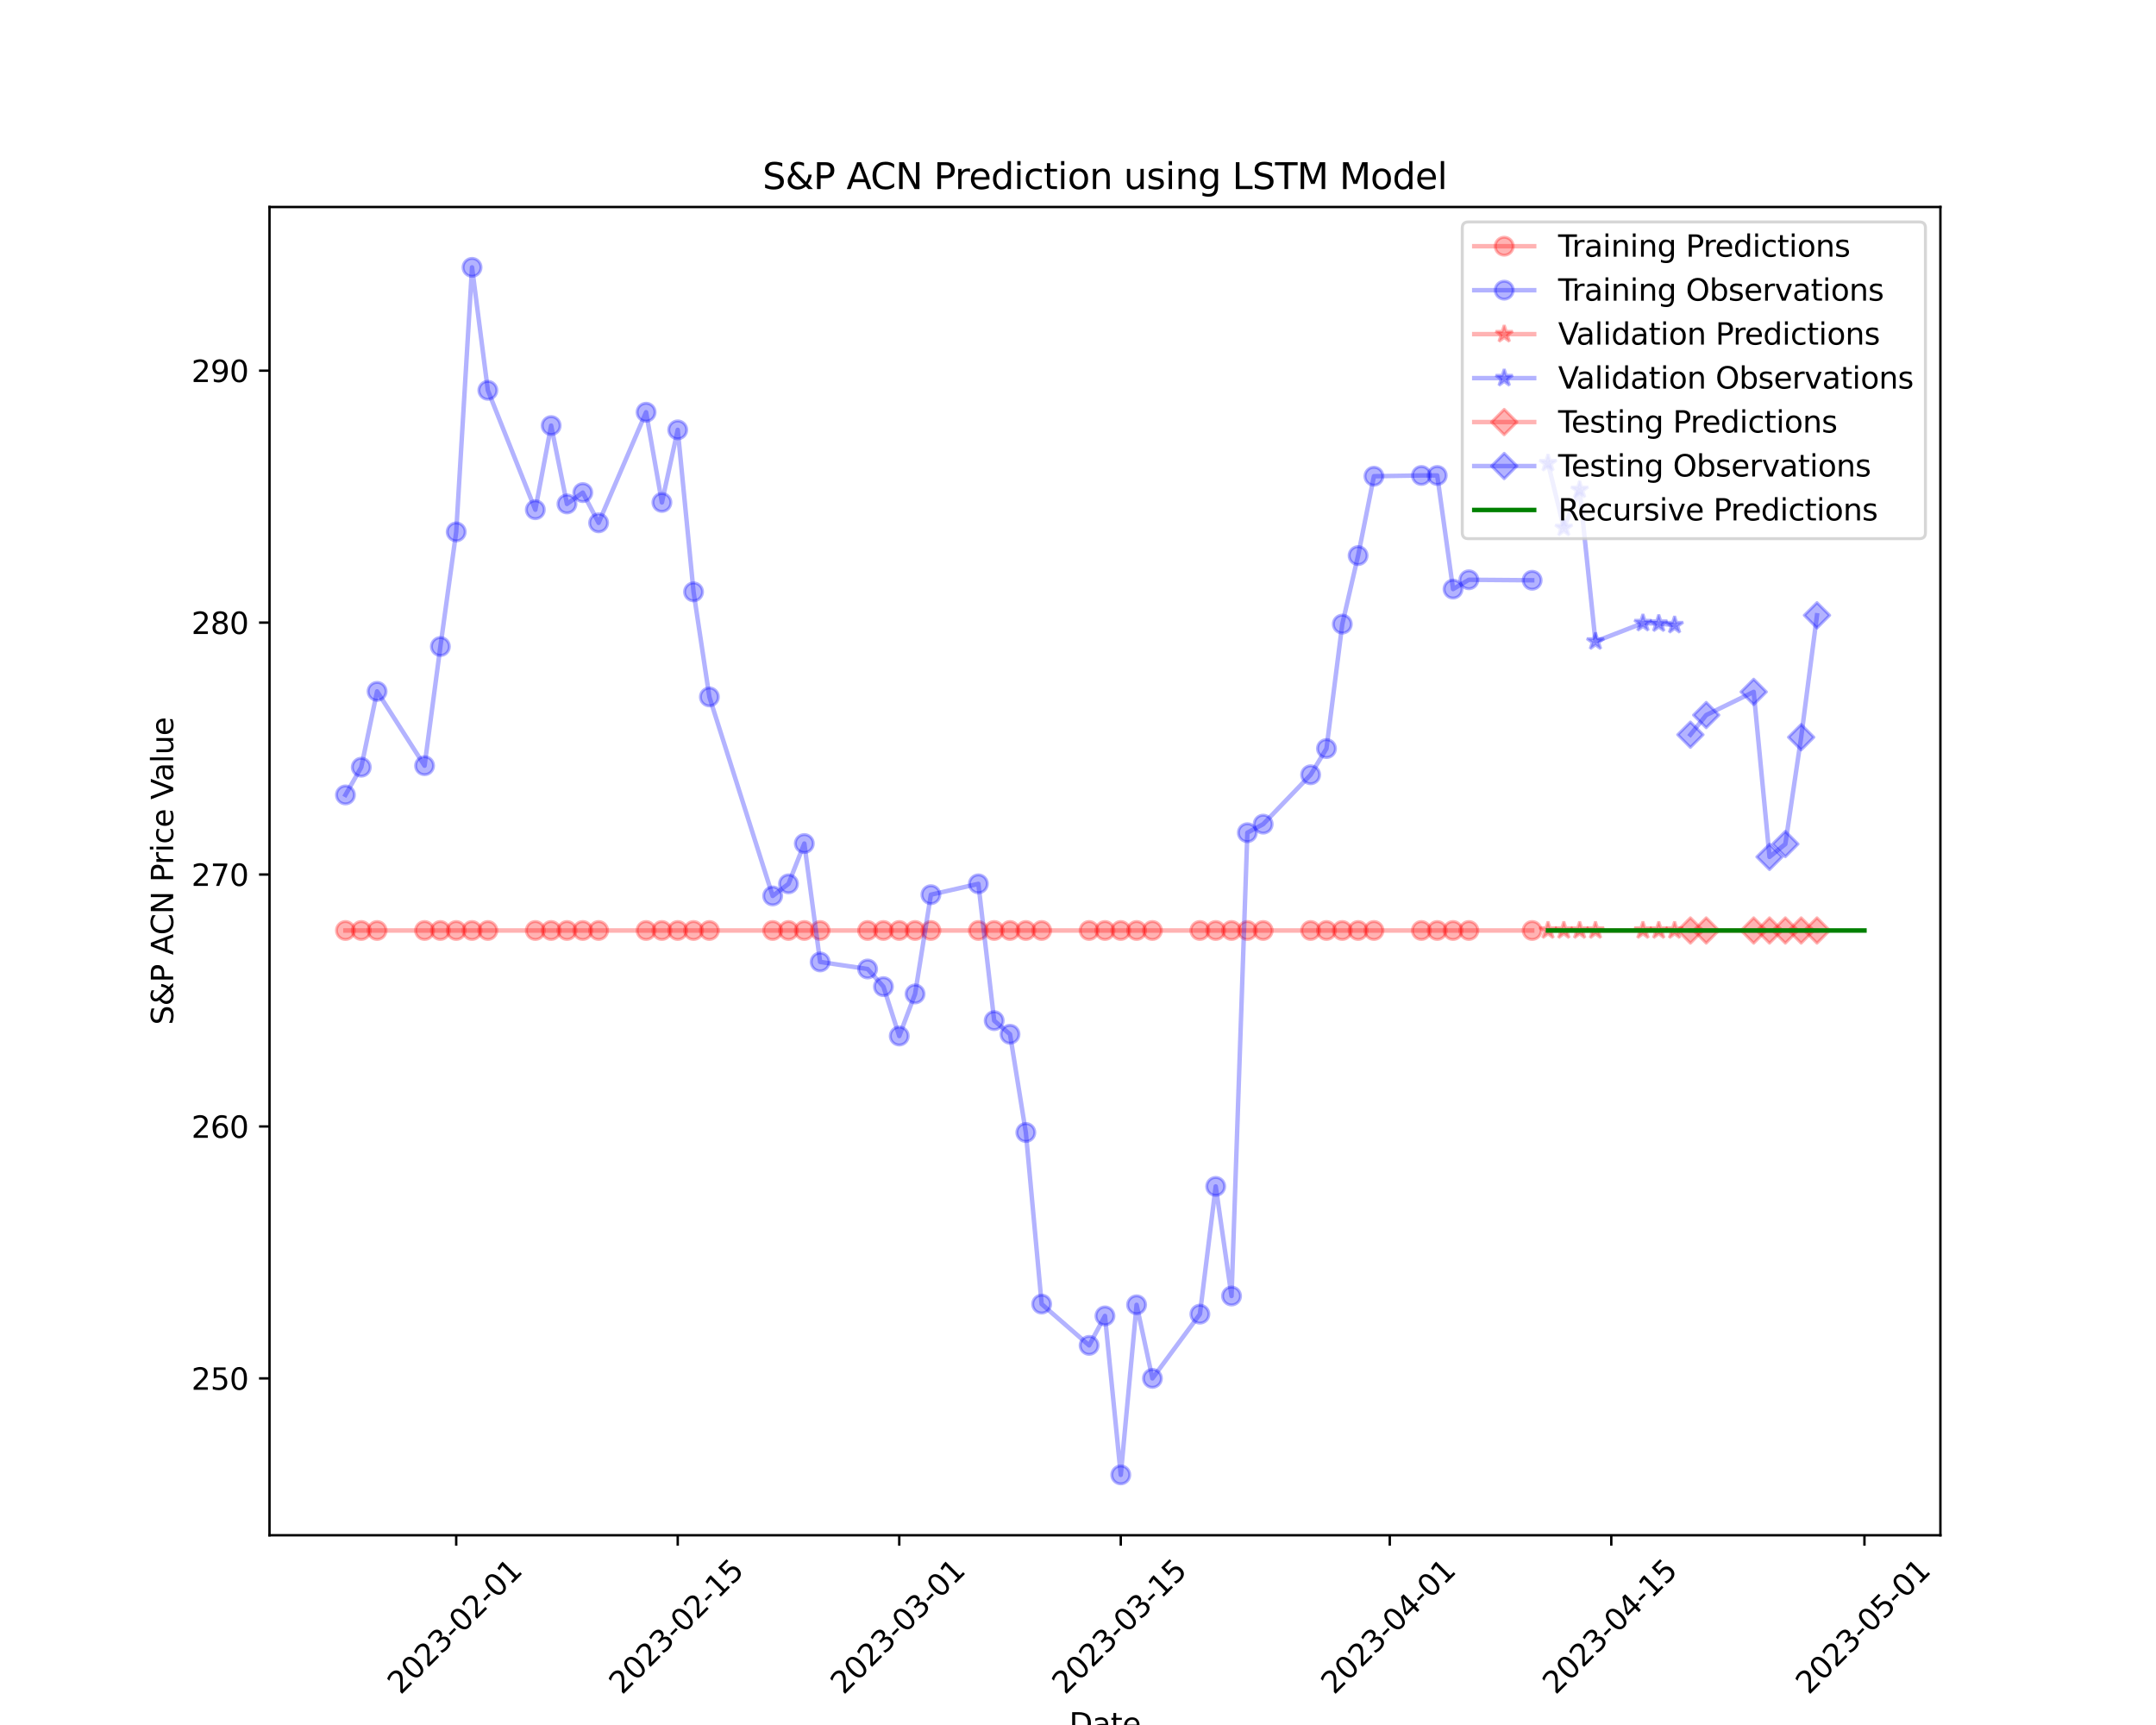 <?xml version="1.0" encoding="utf-8" standalone="no"?>
<!DOCTYPE svg PUBLIC "-//W3C//DTD SVG 1.1//EN"
  "http://www.w3.org/Graphics/SVG/1.1/DTD/svg11.dtd">
<svg xmlns:xlink="http://www.w3.org/1999/xlink" width="720pt" height="576pt" viewBox="0 0 720 576" xmlns="http://www.w3.org/2000/svg" version="1.1">
 <defs>
  <style type="text/css">*{stroke-linejoin: round; stroke-linecap: butt}</style>
 </defs>
 <g id="figure_1">
  <g id="patch_1">
   <path d="M 0 576 
L 720 576 
L 720 0 
L 0 0 
z
" style="fill: #ffffff"/>
  </g>
  <g id="axes_1">
   <g id="patch_2">
    <path d="M 90 512.64 
L 648 512.64 
L 648 69.12 
L 90 69.12 
z
" style="fill: #ffffff"/>
   </g>
   <g id="matplotlib.axis_1">
    <g id="xtick_1">
     <g id="line2d_1">
      <defs>
       <path id="m029de7aa6c" d="M 0 0 
L 0 3.5 
" style="stroke: #000000; stroke-width: 0.8"/>
      </defs>
      <g>
       <use xlink:href="#m029de7aa6c" x="152.352" y="512.64" style="stroke: #000000; stroke-width: 0.8"/>
      </g>
     </g>
     <g id="text_1">
      <!-- 2023-02-01 -->
      <g transform="translate(133.756 566.107) rotate(-45) scale(0.1 -0.1)">
       <defs>
        <path id="DejaVuSans-32" d="M 1228 531 
L 3431 531 
L 3431 0 
L 469 0 
L 469 531 
Q 828 903 1448 1529 
Q 2069 2156 2228 2338 
Q 2531 2678 2651 2914 
Q 2772 3150 2772 3378 
Q 2772 3750 2511 3984 
Q 2250 4219 1831 4219 
Q 1534 4219 1204 4116 
Q 875 4013 500 3803 
L 500 4441 
Q 881 4594 1212 4672 
Q 1544 4750 1819 4750 
Q 2544 4750 2975 4387 
Q 3406 4025 3406 3419 
Q 3406 3131 3298 2873 
Q 3191 2616 2906 2266 
Q 2828 2175 2409 1742 
Q 1991 1309 1228 531 
z
" transform="scale(0.016)"/>
        <path id="DejaVuSans-30" d="M 2034 4250 
Q 1547 4250 1301 3770 
Q 1056 3291 1056 2328 
Q 1056 1369 1301 889 
Q 1547 409 2034 409 
Q 2525 409 2770 889 
Q 3016 1369 3016 2328 
Q 3016 3291 2770 3770 
Q 2525 4250 2034 4250 
z
M 2034 4750 
Q 2819 4750 3233 4129 
Q 3647 3509 3647 2328 
Q 3647 1150 3233 529 
Q 2819 -91 2034 -91 
Q 1250 -91 836 529 
Q 422 1150 422 2328 
Q 422 3509 836 4129 
Q 1250 4750 2034 4750 
z
" transform="scale(0.016)"/>
        <path id="DejaVuSans-33" d="M 2597 2516 
Q 3050 2419 3304 2112 
Q 3559 1806 3559 1356 
Q 3559 666 3084 287 
Q 2609 -91 1734 -91 
Q 1441 -91 1130 -33 
Q 819 25 488 141 
L 488 750 
Q 750 597 1062 519 
Q 1375 441 1716 441 
Q 2309 441 2620 675 
Q 2931 909 2931 1356 
Q 2931 1769 2642 2001 
Q 2353 2234 1838 2234 
L 1294 2234 
L 1294 2753 
L 1863 2753 
Q 2328 2753 2575 2939 
Q 2822 3125 2822 3475 
Q 2822 3834 2567 4026 
Q 2313 4219 1838 4219 
Q 1578 4219 1281 4162 
Q 984 4106 628 3988 
L 628 4550 
Q 988 4650 1302 4700 
Q 1616 4750 1894 4750 
Q 2613 4750 3031 4423 
Q 3450 4097 3450 3541 
Q 3450 3153 3228 2886 
Q 3006 2619 2597 2516 
z
" transform="scale(0.016)"/>
        <path id="DejaVuSans-2d" d="M 313 2009 
L 1997 2009 
L 1997 1497 
L 313 1497 
L 313 2009 
z
" transform="scale(0.016)"/>
        <path id="DejaVuSans-31" d="M 794 531 
L 1825 531 
L 1825 4091 
L 703 3866 
L 703 4441 
L 1819 4666 
L 2450 4666 
L 2450 531 
L 3481 531 
L 3481 0 
L 794 0 
L 794 531 
z
" transform="scale(0.016)"/>
       </defs>
       <use xlink:href="#DejaVuSans-32"/>
       <use xlink:href="#DejaVuSans-30" x="63.623"/>
       <use xlink:href="#DejaVuSans-32" x="127.246"/>
       <use xlink:href="#DejaVuSans-33" x="190.869"/>
       <use xlink:href="#DejaVuSans-2d" x="254.492"/>
       <use xlink:href="#DejaVuSans-30" x="290.576"/>
       <use xlink:href="#DejaVuSans-32" x="354.199"/>
       <use xlink:href="#DejaVuSans-2d" x="417.822"/>
       <use xlink:href="#DejaVuSans-30" x="453.906"/>
       <use xlink:href="#DejaVuSans-31" x="517.529"/>
      </g>
     </g>
    </g>
    <g id="xtick_2">
     <g id="line2d_2">
      <g>
       <use xlink:href="#m029de7aa6c" x="226.33" y="512.64" style="stroke: #000000; stroke-width: 0.8"/>
      </g>
     </g>
     <g id="text_2">
      <!-- 2023-02-15 -->
      <g transform="translate(207.734 566.107) rotate(-45) scale(0.1 -0.1)">
       <defs>
        <path id="DejaVuSans-35" d="M 691 4666 
L 3169 4666 
L 3169 4134 
L 1269 4134 
L 1269 2991 
Q 1406 3038 1543 3061 
Q 1681 3084 1819 3084 
Q 2600 3084 3056 2656 
Q 3513 2228 3513 1497 
Q 3513 744 3044 326 
Q 2575 -91 1722 -91 
Q 1428 -91 1123 -41 
Q 819 9 494 109 
L 494 744 
Q 775 591 1075 516 
Q 1375 441 1709 441 
Q 2250 441 2565 725 
Q 2881 1009 2881 1497 
Q 2881 1984 2565 2268 
Q 2250 2553 1709 2553 
Q 1456 2553 1204 2497 
Q 953 2441 691 2322 
L 691 4666 
z
" transform="scale(0.016)"/>
       </defs>
       <use xlink:href="#DejaVuSans-32"/>
       <use xlink:href="#DejaVuSans-30" x="63.623"/>
       <use xlink:href="#DejaVuSans-32" x="127.246"/>
       <use xlink:href="#DejaVuSans-33" x="190.869"/>
       <use xlink:href="#DejaVuSans-2d" x="254.492"/>
       <use xlink:href="#DejaVuSans-30" x="290.576"/>
       <use xlink:href="#DejaVuSans-32" x="354.199"/>
       <use xlink:href="#DejaVuSans-2d" x="417.822"/>
       <use xlink:href="#DejaVuSans-31" x="453.906"/>
       <use xlink:href="#DejaVuSans-35" x="517.529"/>
      </g>
     </g>
    </g>
    <g id="xtick_3">
     <g id="line2d_3">
      <g>
       <use xlink:href="#m029de7aa6c" x="300.307" y="512.64" style="stroke: #000000; stroke-width: 0.8"/>
      </g>
     </g>
     <g id="text_3">
      <!-- 2023-03-01 -->
      <g transform="translate(281.711 566.107) rotate(-45) scale(0.1 -0.1)">
       <use xlink:href="#DejaVuSans-32"/>
       <use xlink:href="#DejaVuSans-30" x="63.623"/>
       <use xlink:href="#DejaVuSans-32" x="127.246"/>
       <use xlink:href="#DejaVuSans-33" x="190.869"/>
       <use xlink:href="#DejaVuSans-2d" x="254.492"/>
       <use xlink:href="#DejaVuSans-30" x="290.576"/>
       <use xlink:href="#DejaVuSans-33" x="354.199"/>
       <use xlink:href="#DejaVuSans-2d" x="417.822"/>
       <use xlink:href="#DejaVuSans-30" x="453.906"/>
       <use xlink:href="#DejaVuSans-31" x="517.529"/>
      </g>
     </g>
    </g>
    <g id="xtick_4">
     <g id="line2d_4">
      <g>
       <use xlink:href="#m029de7aa6c" x="374.284" y="512.64" style="stroke: #000000; stroke-width: 0.8"/>
      </g>
     </g>
     <g id="text_4">
      <!-- 2023-03-15 -->
      <g transform="translate(355.688 566.107) rotate(-45) scale(0.1 -0.1)">
       <use xlink:href="#DejaVuSans-32"/>
       <use xlink:href="#DejaVuSans-30" x="63.623"/>
       <use xlink:href="#DejaVuSans-32" x="127.246"/>
       <use xlink:href="#DejaVuSans-33" x="190.869"/>
       <use xlink:href="#DejaVuSans-2d" x="254.492"/>
       <use xlink:href="#DejaVuSans-30" x="290.576"/>
       <use xlink:href="#DejaVuSans-33" x="354.199"/>
       <use xlink:href="#DejaVuSans-2d" x="417.822"/>
       <use xlink:href="#DejaVuSans-31" x="453.906"/>
       <use xlink:href="#DejaVuSans-35" x="517.529"/>
      </g>
     </g>
    </g>
    <g id="xtick_5">
     <g id="line2d_5">
      <g>
       <use xlink:href="#m029de7aa6c" x="464.114" y="512.64" style="stroke: #000000; stroke-width: 0.8"/>
      </g>
     </g>
     <g id="text_5">
      <!-- 2023-04-01 -->
      <g transform="translate(445.518 566.107) rotate(-45) scale(0.1 -0.1)">
       <defs>
        <path id="DejaVuSans-34" d="M 2419 4116 
L 825 1625 
L 2419 1625 
L 2419 4116 
z
M 2253 4666 
L 3047 4666 
L 3047 1625 
L 3713 1625 
L 3713 1100 
L 3047 1100 
L 3047 0 
L 2419 0 
L 2419 1100 
L 313 1100 
L 313 1709 
L 2253 4666 
z
" transform="scale(0.016)"/>
       </defs>
       <use xlink:href="#DejaVuSans-32"/>
       <use xlink:href="#DejaVuSans-30" x="63.623"/>
       <use xlink:href="#DejaVuSans-32" x="127.246"/>
       <use xlink:href="#DejaVuSans-33" x="190.869"/>
       <use xlink:href="#DejaVuSans-2d" x="254.492"/>
       <use xlink:href="#DejaVuSans-30" x="290.576"/>
       <use xlink:href="#DejaVuSans-34" x="354.199"/>
       <use xlink:href="#DejaVuSans-2d" x="417.822"/>
       <use xlink:href="#DejaVuSans-30" x="453.906"/>
       <use xlink:href="#DejaVuSans-31" x="517.529"/>
      </g>
     </g>
    </g>
    <g id="xtick_6">
     <g id="line2d_6">
      <g>
       <use xlink:href="#m029de7aa6c" x="538.091" y="512.64" style="stroke: #000000; stroke-width: 0.8"/>
      </g>
     </g>
     <g id="text_6">
      <!-- 2023-04-15 -->
      <g transform="translate(519.495 566.107) rotate(-45) scale(0.1 -0.1)">
       <use xlink:href="#DejaVuSans-32"/>
       <use xlink:href="#DejaVuSans-30" x="63.623"/>
       <use xlink:href="#DejaVuSans-32" x="127.246"/>
       <use xlink:href="#DejaVuSans-33" x="190.869"/>
       <use xlink:href="#DejaVuSans-2d" x="254.492"/>
       <use xlink:href="#DejaVuSans-30" x="290.576"/>
       <use xlink:href="#DejaVuSans-34" x="354.199"/>
       <use xlink:href="#DejaVuSans-2d" x="417.822"/>
       <use xlink:href="#DejaVuSans-31" x="453.906"/>
       <use xlink:href="#DejaVuSans-35" x="517.529"/>
      </g>
     </g>
    </g>
    <g id="xtick_7">
     <g id="line2d_7">
      <g>
       <use xlink:href="#m029de7aa6c" x="622.636" y="512.64" style="stroke: #000000; stroke-width: 0.8"/>
      </g>
     </g>
     <g id="text_7">
      <!-- 2023-05-01 -->
      <g transform="translate(604.041 566.107) rotate(-45) scale(0.1 -0.1)">
       <use xlink:href="#DejaVuSans-32"/>
       <use xlink:href="#DejaVuSans-30" x="63.623"/>
       <use xlink:href="#DejaVuSans-32" x="127.246"/>
       <use xlink:href="#DejaVuSans-33" x="190.869"/>
       <use xlink:href="#DejaVuSans-2d" x="254.492"/>
       <use xlink:href="#DejaVuSans-30" x="290.576"/>
       <use xlink:href="#DejaVuSans-35" x="354.199"/>
       <use xlink:href="#DejaVuSans-2d" x="417.822"/>
       <use xlink:href="#DejaVuSans-30" x="453.906"/>
       <use xlink:href="#DejaVuSans-31" x="517.529"/>
      </g>
     </g>
    </g>
    <g id="text_8">
     <!-- Date -->
     <g transform="translate(357.049 579.176) scale(0.1 -0.1)">
      <defs>
       <path id="DejaVuSans-44" d="M 1259 4147 
L 1259 519 
L 2022 519 
Q 2988 519 3436 956 
Q 3884 1394 3884 2338 
Q 3884 3275 3436 3711 
Q 2988 4147 2022 4147 
L 1259 4147 
z
M 628 4666 
L 1925 4666 
Q 3281 4666 3915 4102 
Q 4550 3538 4550 2338 
Q 4550 1131 3912 565 
Q 3275 0 1925 0 
L 628 0 
L 628 4666 
z
" transform="scale(0.016)"/>
       <path id="DejaVuSans-61" d="M 2194 1759 
Q 1497 1759 1228 1600 
Q 959 1441 959 1056 
Q 959 750 1161 570 
Q 1363 391 1709 391 
Q 2188 391 2477 730 
Q 2766 1069 2766 1631 
L 2766 1759 
L 2194 1759 
z
M 3341 1997 
L 3341 0 
L 2766 0 
L 2766 531 
Q 2569 213 2275 61 
Q 1981 -91 1556 -91 
Q 1019 -91 701 211 
Q 384 513 384 1019 
Q 384 1609 779 1909 
Q 1175 2209 1959 2209 
L 2766 2209 
L 2766 2266 
Q 2766 2663 2505 2880 
Q 2244 3097 1772 3097 
Q 1472 3097 1187 3025 
Q 903 2953 641 2809 
L 641 3341 
Q 956 3463 1253 3523 
Q 1550 3584 1831 3584 
Q 2591 3584 2966 3190 
Q 3341 2797 3341 1997 
z
" transform="scale(0.016)"/>
       <path id="DejaVuSans-74" d="M 1172 4494 
L 1172 3500 
L 2356 3500 
L 2356 3053 
L 1172 3053 
L 1172 1153 
Q 1172 725 1289 603 
Q 1406 481 1766 481 
L 2356 481 
L 2356 0 
L 1766 0 
Q 1100 0 847 248 
Q 594 497 594 1153 
L 594 3053 
L 172 3053 
L 172 3500 
L 594 3500 
L 594 4494 
L 1172 4494 
z
" transform="scale(0.016)"/>
       <path id="DejaVuSans-65" d="M 3597 1894 
L 3597 1613 
L 953 1613 
Q 991 1019 1311 708 
Q 1631 397 2203 397 
Q 2534 397 2845 478 
Q 3156 559 3463 722 
L 3463 178 
Q 3153 47 2828 -22 
Q 2503 -91 2169 -91 
Q 1331 -91 842 396 
Q 353 884 353 1716 
Q 353 2575 817 3079 
Q 1281 3584 2069 3584 
Q 2775 3584 3186 3129 
Q 3597 2675 3597 1894 
z
M 3022 2063 
Q 3016 2534 2758 2815 
Q 2500 3097 2075 3097 
Q 1594 3097 1305 2825 
Q 1016 2553 972 2059 
L 3022 2063 
z
" transform="scale(0.016)"/>
      </defs>
      <use xlink:href="#DejaVuSans-44"/>
      <use xlink:href="#DejaVuSans-61" x="77.002"/>
      <use xlink:href="#DejaVuSans-74" x="138.281"/>
      <use xlink:href="#DejaVuSans-65" x="177.49"/>
     </g>
    </g>
   </g>
   <g id="matplotlib.axis_2">
    <g id="ytick_1">
     <g id="line2d_8">
      <defs>
       <path id="m18e783abca" d="M 0 0 
L -3.5 0 
" style="stroke: #000000; stroke-width: 0.8"/>
      </defs>
      <g>
       <use xlink:href="#m18e783abca" x="90" y="460.261" style="stroke: #000000; stroke-width: 0.8"/>
      </g>
     </g>
     <g id="text_9">
      <!-- 250 -->
      <g transform="translate(63.913 464.06) scale(0.1 -0.1)">
       <use xlink:href="#DejaVuSans-32"/>
       <use xlink:href="#DejaVuSans-35" x="63.623"/>
       <use xlink:href="#DejaVuSans-30" x="127.246"/>
      </g>
     </g>
    </g>
    <g id="ytick_2">
     <g id="line2d_9">
      <g>
       <use xlink:href="#m18e783abca" x="90" y="376.138" style="stroke: #000000; stroke-width: 0.8"/>
      </g>
     </g>
     <g id="text_10">
      <!-- 260 -->
      <g transform="translate(63.913 379.938) scale(0.1 -0.1)">
       <defs>
        <path id="DejaVuSans-36" d="M 2113 2584 
Q 1688 2584 1439 2293 
Q 1191 2003 1191 1497 
Q 1191 994 1439 701 
Q 1688 409 2113 409 
Q 2538 409 2786 701 
Q 3034 994 3034 1497 
Q 3034 2003 2786 2293 
Q 2538 2584 2113 2584 
z
M 3366 4563 
L 3366 3988 
Q 3128 4100 2886 4159 
Q 2644 4219 2406 4219 
Q 1781 4219 1451 3797 
Q 1122 3375 1075 2522 
Q 1259 2794 1537 2939 
Q 1816 3084 2150 3084 
Q 2853 3084 3261 2657 
Q 3669 2231 3669 1497 
Q 3669 778 3244 343 
Q 2819 -91 2113 -91 
Q 1303 -91 875 529 
Q 447 1150 447 2328 
Q 447 3434 972 4092 
Q 1497 4750 2381 4750 
Q 2619 4750 2861 4703 
Q 3103 4656 3366 4563 
z
" transform="scale(0.016)"/>
       </defs>
       <use xlink:href="#DejaVuSans-32"/>
       <use xlink:href="#DejaVuSans-36" x="63.623"/>
       <use xlink:href="#DejaVuSans-30" x="127.246"/>
      </g>
     </g>
    </g>
    <g id="ytick_3">
     <g id="line2d_10">
      <g>
       <use xlink:href="#m18e783abca" x="90" y="292.016" style="stroke: #000000; stroke-width: 0.8"/>
      </g>
     </g>
     <g id="text_11">
      <!-- 270 -->
      <g transform="translate(63.913 295.815) scale(0.1 -0.1)">
       <defs>
        <path id="DejaVuSans-37" d="M 525 4666 
L 3525 4666 
L 3525 4397 
L 1831 0 
L 1172 0 
L 2766 4134 
L 525 4134 
L 525 4666 
z
" transform="scale(0.016)"/>
       </defs>
       <use xlink:href="#DejaVuSans-32"/>
       <use xlink:href="#DejaVuSans-37" x="63.623"/>
       <use xlink:href="#DejaVuSans-30" x="127.246"/>
      </g>
     </g>
    </g>
    <g id="ytick_4">
     <g id="line2d_11">
      <g>
       <use xlink:href="#m18e783abca" x="90" y="207.893" style="stroke: #000000; stroke-width: 0.8"/>
      </g>
     </g>
     <g id="text_12">
      <!-- 280 -->
      <g transform="translate(63.913 211.692) scale(0.1 -0.1)">
       <defs>
        <path id="DejaVuSans-38" d="M 2034 2216 
Q 1584 2216 1326 1975 
Q 1069 1734 1069 1313 
Q 1069 891 1326 650 
Q 1584 409 2034 409 
Q 2484 409 2743 651 
Q 3003 894 3003 1313 
Q 3003 1734 2745 1975 
Q 2488 2216 2034 2216 
z
M 1403 2484 
Q 997 2584 770 2862 
Q 544 3141 544 3541 
Q 544 4100 942 4425 
Q 1341 4750 2034 4750 
Q 2731 4750 3128 4425 
Q 3525 4100 3525 3541 
Q 3525 3141 3298 2862 
Q 3072 2584 2669 2484 
Q 3125 2378 3379 2068 
Q 3634 1759 3634 1313 
Q 3634 634 3220 271 
Q 2806 -91 2034 -91 
Q 1263 -91 848 271 
Q 434 634 434 1313 
Q 434 1759 690 2068 
Q 947 2378 1403 2484 
z
M 1172 3481 
Q 1172 3119 1398 2916 
Q 1625 2713 2034 2713 
Q 2441 2713 2670 2916 
Q 2900 3119 2900 3481 
Q 2900 3844 2670 4047 
Q 2441 4250 2034 4250 
Q 1625 4250 1398 4047 
Q 1172 3844 1172 3481 
z
" transform="scale(0.016)"/>
       </defs>
       <use xlink:href="#DejaVuSans-32"/>
       <use xlink:href="#DejaVuSans-38" x="63.623"/>
       <use xlink:href="#DejaVuSans-30" x="127.246"/>
      </g>
     </g>
    </g>
    <g id="ytick_5">
     <g id="line2d_12">
      <g>
       <use xlink:href="#m18e783abca" x="90" y="123.77" style="stroke: #000000; stroke-width: 0.8"/>
      </g>
     </g>
     <g id="text_13">
      <!-- 290 -->
      <g transform="translate(63.913 127.57) scale(0.1 -0.1)">
       <defs>
        <path id="DejaVuSans-39" d="M 703 97 
L 703 672 
Q 941 559 1184 500 
Q 1428 441 1663 441 
Q 2288 441 2617 861 
Q 2947 1281 2994 2138 
Q 2813 1869 2534 1725 
Q 2256 1581 1919 1581 
Q 1219 1581 811 2004 
Q 403 2428 403 3163 
Q 403 3881 828 4315 
Q 1253 4750 1959 4750 
Q 2769 4750 3195 4129 
Q 3622 3509 3622 2328 
Q 3622 1225 3098 567 
Q 2575 -91 1691 -91 
Q 1453 -91 1209 -44 
Q 966 3 703 97 
z
M 1959 2075 
Q 2384 2075 2632 2365 
Q 2881 2656 2881 3163 
Q 2881 3666 2632 3958 
Q 2384 4250 1959 4250 
Q 1534 4250 1286 3958 
Q 1038 3666 1038 3163 
Q 1038 2656 1286 2365 
Q 1534 2075 1959 2075 
z
" transform="scale(0.016)"/>
       </defs>
       <use xlink:href="#DejaVuSans-32"/>
       <use xlink:href="#DejaVuSans-39" x="63.623"/>
       <use xlink:href="#DejaVuSans-30" x="127.246"/>
      </g>
     </g>
    </g>
    <g id="text_14">
     <!-- S&amp;P ACN Price Value -->
     <g transform="translate(57.833 342.229) rotate(-90) scale(0.1 -0.1)">
      <defs>
       <path id="DejaVuSans-53" d="M 3425 4513 
L 3425 3897 
Q 3066 4069 2747 4153 
Q 2428 4238 2131 4238 
Q 1616 4238 1336 4038 
Q 1056 3838 1056 3469 
Q 1056 3159 1242 3001 
Q 1428 2844 1947 2747 
L 2328 2669 
Q 3034 2534 3370 2195 
Q 3706 1856 3706 1288 
Q 3706 609 3251 259 
Q 2797 -91 1919 -91 
Q 1588 -91 1214 -16 
Q 841 59 441 206 
L 441 856 
Q 825 641 1194 531 
Q 1563 422 1919 422 
Q 2459 422 2753 634 
Q 3047 847 3047 1241 
Q 3047 1584 2836 1778 
Q 2625 1972 2144 2069 
L 1759 2144 
Q 1053 2284 737 2584 
Q 422 2884 422 3419 
Q 422 4038 858 4394 
Q 1294 4750 2059 4750 
Q 2388 4750 2728 4690 
Q 3069 4631 3425 4513 
z
" transform="scale(0.016)"/>
       <path id="DejaVuSans-26" d="M 1556 2509 
Q 1272 2256 1139 2004 
Q 1006 1753 1006 1478 
Q 1006 1022 1337 719 
Q 1669 416 2169 416 
Q 2466 416 2725 514 
Q 2984 613 3213 813 
L 1556 2509 
z
M 1997 2859 
L 3584 1234 
Q 3769 1513 3872 1830 
Q 3975 2147 3994 2503 
L 4575 2503 
Q 4538 2091 4375 1687 
Q 4213 1284 3922 891 
L 4794 0 
L 4006 0 
L 3559 459 
Q 3234 181 2878 45 
Q 2522 -91 2113 -91 
Q 1359 -91 881 339 
Q 403 769 403 1441 
Q 403 1841 612 2192 
Q 822 2544 1241 2853 
Q 1091 3050 1012 3245 
Q 934 3441 934 3628 
Q 934 4134 1281 4442 
Q 1628 4750 2203 4750 
Q 2463 4750 2720 4694 
Q 2978 4638 3244 4525 
L 3244 3956 
Q 2972 4103 2725 4179 
Q 2478 4256 2266 4256 
Q 1938 4256 1733 4082 
Q 1528 3909 1528 3634 
Q 1528 3475 1620 3314 
Q 1713 3153 1997 2859 
z
" transform="scale(0.016)"/>
       <path id="DejaVuSans-50" d="M 1259 4147 
L 1259 2394 
L 2053 2394 
Q 2494 2394 2734 2622 
Q 2975 2850 2975 3272 
Q 2975 3691 2734 3919 
Q 2494 4147 2053 4147 
L 1259 4147 
z
M 628 4666 
L 2053 4666 
Q 2838 4666 3239 4311 
Q 3641 3956 3641 3272 
Q 3641 2581 3239 2228 
Q 2838 1875 2053 1875 
L 1259 1875 
L 1259 0 
L 628 0 
L 628 4666 
z
" transform="scale(0.016)"/>
       <path id="DejaVuSans-20" transform="scale(0.016)"/>
       <path id="DejaVuSans-41" d="M 2188 4044 
L 1331 1722 
L 3047 1722 
L 2188 4044 
z
M 1831 4666 
L 2547 4666 
L 4325 0 
L 3669 0 
L 3244 1197 
L 1141 1197 
L 716 0 
L 50 0 
L 1831 4666 
z
" transform="scale(0.016)"/>
       <path id="DejaVuSans-43" d="M 4122 4306 
L 4122 3641 
Q 3803 3938 3442 4084 
Q 3081 4231 2675 4231 
Q 1875 4231 1450 3742 
Q 1025 3253 1025 2328 
Q 1025 1406 1450 917 
Q 1875 428 2675 428 
Q 3081 428 3442 575 
Q 3803 722 4122 1019 
L 4122 359 
Q 3791 134 3420 21 
Q 3050 -91 2638 -91 
Q 1578 -91 968 557 
Q 359 1206 359 2328 
Q 359 3453 968 4101 
Q 1578 4750 2638 4750 
Q 3056 4750 3426 4639 
Q 3797 4528 4122 4306 
z
" transform="scale(0.016)"/>
       <path id="DejaVuSans-4e" d="M 628 4666 
L 1478 4666 
L 3547 763 
L 3547 4666 
L 4159 4666 
L 4159 0 
L 3309 0 
L 1241 3903 
L 1241 0 
L 628 0 
L 628 4666 
z
" transform="scale(0.016)"/>
       <path id="DejaVuSans-72" d="M 2631 2963 
Q 2534 3019 2420 3045 
Q 2306 3072 2169 3072 
Q 1681 3072 1420 2755 
Q 1159 2438 1159 1844 
L 1159 0 
L 581 0 
L 581 3500 
L 1159 3500 
L 1159 2956 
Q 1341 3275 1631 3429 
Q 1922 3584 2338 3584 
Q 2397 3584 2469 3576 
Q 2541 3569 2628 3553 
L 2631 2963 
z
" transform="scale(0.016)"/>
       <path id="DejaVuSans-69" d="M 603 3500 
L 1178 3500 
L 1178 0 
L 603 0 
L 603 3500 
z
M 603 4863 
L 1178 4863 
L 1178 4134 
L 603 4134 
L 603 4863 
z
" transform="scale(0.016)"/>
       <path id="DejaVuSans-63" d="M 3122 3366 
L 3122 2828 
Q 2878 2963 2633 3030 
Q 2388 3097 2138 3097 
Q 1578 3097 1268 2742 
Q 959 2388 959 1747 
Q 959 1106 1268 751 
Q 1578 397 2138 397 
Q 2388 397 2633 464 
Q 2878 531 3122 666 
L 3122 134 
Q 2881 22 2623 -34 
Q 2366 -91 2075 -91 
Q 1284 -91 818 406 
Q 353 903 353 1747 
Q 353 2603 823 3093 
Q 1294 3584 2113 3584 
Q 2378 3584 2631 3529 
Q 2884 3475 3122 3366 
z
" transform="scale(0.016)"/>
       <path id="DejaVuSans-56" d="M 1831 0 
L 50 4666 
L 709 4666 
L 2188 738 
L 3669 4666 
L 4325 4666 
L 2547 0 
L 1831 0 
z
" transform="scale(0.016)"/>
       <path id="DejaVuSans-6c" d="M 603 4863 
L 1178 4863 
L 1178 0 
L 603 0 
L 603 4863 
z
" transform="scale(0.016)"/>
       <path id="DejaVuSans-75" d="M 544 1381 
L 544 3500 
L 1119 3500 
L 1119 1403 
Q 1119 906 1312 657 
Q 1506 409 1894 409 
Q 2359 409 2629 706 
Q 2900 1003 2900 1516 
L 2900 3500 
L 3475 3500 
L 3475 0 
L 2900 0 
L 2900 538 
Q 2691 219 2414 64 
Q 2138 -91 1772 -91 
Q 1169 -91 856 284 
Q 544 659 544 1381 
z
M 1991 3584 
L 1991 3584 
z
" transform="scale(0.016)"/>
      </defs>
      <use xlink:href="#DejaVuSans-53"/>
      <use xlink:href="#DejaVuSans-26" x="63.477"/>
      <use xlink:href="#DejaVuSans-50" x="141.455"/>
      <use xlink:href="#DejaVuSans-20" x="201.758"/>
      <use xlink:href="#DejaVuSans-41" x="233.545"/>
      <use xlink:href="#DejaVuSans-43" x="300.203"/>
      <use xlink:href="#DejaVuSans-4e" x="370.027"/>
      <use xlink:href="#DejaVuSans-20" x="444.832"/>
      <use xlink:href="#DejaVuSans-50" x="476.619"/>
      <use xlink:href="#DejaVuSans-72" x="535.172"/>
      <use xlink:href="#DejaVuSans-69" x="576.285"/>
      <use xlink:href="#DejaVuSans-63" x="604.068"/>
      <use xlink:href="#DejaVuSans-65" x="659.049"/>
      <use xlink:href="#DejaVuSans-20" x="720.572"/>
      <use xlink:href="#DejaVuSans-56" x="752.359"/>
      <use xlink:href="#DejaVuSans-61" x="813.018"/>
      <use xlink:href="#DejaVuSans-6c" x="874.297"/>
      <use xlink:href="#DejaVuSans-75" x="902.08"/>
      <use xlink:href="#DejaVuSans-65" x="965.459"/>
     </g>
    </g>
   </g>
   <g id="line2d_13">
    <path d="M 115.364 310.703 
L 120.648 310.703 
L 125.932 310.703 
L 141.784 310.703 
L 147.068 310.703 
L 152.352 310.703 
L 157.636 310.703 
L 162.92 310.703 
L 178.773 310.703 
L 184.057 310.703 
L 189.341 310.703 
L 194.625 310.703 
L 199.909 310.703 
L 215.761 310.703 
L 221.045 310.703 
L 226.33 310.703 
L 231.614 310.703 
L 236.898 310.703 
L 258.034 310.703 
L 263.318 310.703 
L 268.602 310.703 
L 273.886 310.703 
L 289.739 310.703 
L 295.023 310.703 
L 300.307 310.703 
L 305.591 310.703 
L 310.875 310.703 
L 326.727 310.703 
L 332.011 310.703 
L 337.295 310.703 
L 342.58 310.703 
L 347.864 310.703 
L 363.716 310.703 
L 369 310.703 
L 374.284 310.703 
L 379.568 310.703 
L 384.852 310.703 
L 400.705 310.703 
L 405.989 310.703 
L 411.273 310.703 
L 416.557 310.703 
L 421.841 310.703 
L 437.693 310.703 
L 442.977 310.703 
L 448.261 310.703 
L 453.545 310.703 
L 458.83 310.703 
L 474.682 310.703 
L 479.966 310.703 
L 485.25 310.703 
L 490.534 310.703 
L 511.67 310.703 
" clip-path="url(#pa5061a837a)" style="fill: none; stroke: #ff0000; stroke-opacity: 0.3; stroke-width: 1.5; stroke-linecap: square"/>
    <defs>
     <path id="me350b87499" d="M 0 3 
C 0.796 3 1.559 2.684 2.121 2.121 
C 2.684 1.559 3 0.796 3 0 
C 3 -0.796 2.684 -1.559 2.121 -2.121 
C 1.559 -2.684 0.796 -3 0 -3 
C -0.796 -3 -1.559 -2.684 -2.121 -2.121 
C -2.684 -1.559 -3 -0.796 -3 0 
C -3 0.796 -2.684 1.559 -2.121 2.121 
C -1.559 2.684 -0.796 3 0 3 
z
" style="stroke: #ff0000; stroke-opacity: 0.3"/>
    </defs>
    <g clip-path="url(#pa5061a837a)">
     <use xlink:href="#me350b87499" x="115.364" y="310.703" style="fill: #ff0000; fill-opacity: 0.3; stroke: #ff0000; stroke-opacity: 0.3"/>
     <use xlink:href="#me350b87499" x="120.648" y="310.703" style="fill: #ff0000; fill-opacity: 0.3; stroke: #ff0000; stroke-opacity: 0.3"/>
     <use xlink:href="#me350b87499" x="125.932" y="310.703" style="fill: #ff0000; fill-opacity: 0.3; stroke: #ff0000; stroke-opacity: 0.3"/>
     <use xlink:href="#me350b87499" x="141.784" y="310.703" style="fill: #ff0000; fill-opacity: 0.3; stroke: #ff0000; stroke-opacity: 0.3"/>
     <use xlink:href="#me350b87499" x="147.068" y="310.703" style="fill: #ff0000; fill-opacity: 0.3; stroke: #ff0000; stroke-opacity: 0.3"/>
     <use xlink:href="#me350b87499" x="152.352" y="310.703" style="fill: #ff0000; fill-opacity: 0.3; stroke: #ff0000; stroke-opacity: 0.3"/>
     <use xlink:href="#me350b87499" x="157.636" y="310.703" style="fill: #ff0000; fill-opacity: 0.3; stroke: #ff0000; stroke-opacity: 0.3"/>
     <use xlink:href="#me350b87499" x="162.92" y="310.703" style="fill: #ff0000; fill-opacity: 0.3; stroke: #ff0000; stroke-opacity: 0.3"/>
     <use xlink:href="#me350b87499" x="178.773" y="310.703" style="fill: #ff0000; fill-opacity: 0.3; stroke: #ff0000; stroke-opacity: 0.3"/>
     <use xlink:href="#me350b87499" x="184.057" y="310.703" style="fill: #ff0000; fill-opacity: 0.3; stroke: #ff0000; stroke-opacity: 0.3"/>
     <use xlink:href="#me350b87499" x="189.341" y="310.703" style="fill: #ff0000; fill-opacity: 0.3; stroke: #ff0000; stroke-opacity: 0.3"/>
     <use xlink:href="#me350b87499" x="194.625" y="310.703" style="fill: #ff0000; fill-opacity: 0.3; stroke: #ff0000; stroke-opacity: 0.3"/>
     <use xlink:href="#me350b87499" x="199.909" y="310.703" style="fill: #ff0000; fill-opacity: 0.3; stroke: #ff0000; stroke-opacity: 0.3"/>
     <use xlink:href="#me350b87499" x="215.761" y="310.703" style="fill: #ff0000; fill-opacity: 0.3; stroke: #ff0000; stroke-opacity: 0.3"/>
     <use xlink:href="#me350b87499" x="221.045" y="310.703" style="fill: #ff0000; fill-opacity: 0.3; stroke: #ff0000; stroke-opacity: 0.3"/>
     <use xlink:href="#me350b87499" x="226.33" y="310.703" style="fill: #ff0000; fill-opacity: 0.3; stroke: #ff0000; stroke-opacity: 0.3"/>
     <use xlink:href="#me350b87499" x="231.614" y="310.703" style="fill: #ff0000; fill-opacity: 0.3; stroke: #ff0000; stroke-opacity: 0.3"/>
     <use xlink:href="#me350b87499" x="236.898" y="310.703" style="fill: #ff0000; fill-opacity: 0.3; stroke: #ff0000; stroke-opacity: 0.3"/>
     <use xlink:href="#me350b87499" x="258.034" y="310.703" style="fill: #ff0000; fill-opacity: 0.3; stroke: #ff0000; stroke-opacity: 0.3"/>
     <use xlink:href="#me350b87499" x="263.318" y="310.703" style="fill: #ff0000; fill-opacity: 0.3; stroke: #ff0000; stroke-opacity: 0.3"/>
     <use xlink:href="#me350b87499" x="268.602" y="310.703" style="fill: #ff0000; fill-opacity: 0.3; stroke: #ff0000; stroke-opacity: 0.3"/>
     <use xlink:href="#me350b87499" x="273.886" y="310.703" style="fill: #ff0000; fill-opacity: 0.3; stroke: #ff0000; stroke-opacity: 0.3"/>
     <use xlink:href="#me350b87499" x="289.739" y="310.703" style="fill: #ff0000; fill-opacity: 0.3; stroke: #ff0000; stroke-opacity: 0.3"/>
     <use xlink:href="#me350b87499" x="295.023" y="310.703" style="fill: #ff0000; fill-opacity: 0.3; stroke: #ff0000; stroke-opacity: 0.3"/>
     <use xlink:href="#me350b87499" x="300.307" y="310.703" style="fill: #ff0000; fill-opacity: 0.3; stroke: #ff0000; stroke-opacity: 0.3"/>
     <use xlink:href="#me350b87499" x="305.591" y="310.703" style="fill: #ff0000; fill-opacity: 0.3; stroke: #ff0000; stroke-opacity: 0.3"/>
     <use xlink:href="#me350b87499" x="310.875" y="310.703" style="fill: #ff0000; fill-opacity: 0.3; stroke: #ff0000; stroke-opacity: 0.3"/>
     <use xlink:href="#me350b87499" x="326.727" y="310.703" style="fill: #ff0000; fill-opacity: 0.3; stroke: #ff0000; stroke-opacity: 0.3"/>
     <use xlink:href="#me350b87499" x="332.011" y="310.703" style="fill: #ff0000; fill-opacity: 0.3; stroke: #ff0000; stroke-opacity: 0.3"/>
     <use xlink:href="#me350b87499" x="337.295" y="310.703" style="fill: #ff0000; fill-opacity: 0.3; stroke: #ff0000; stroke-opacity: 0.3"/>
     <use xlink:href="#me350b87499" x="342.58" y="310.703" style="fill: #ff0000; fill-opacity: 0.3; stroke: #ff0000; stroke-opacity: 0.3"/>
     <use xlink:href="#me350b87499" x="347.864" y="310.703" style="fill: #ff0000; fill-opacity: 0.3; stroke: #ff0000; stroke-opacity: 0.3"/>
     <use xlink:href="#me350b87499" x="363.716" y="310.703" style="fill: #ff0000; fill-opacity: 0.3; stroke: #ff0000; stroke-opacity: 0.3"/>
     <use xlink:href="#me350b87499" x="369" y="310.703" style="fill: #ff0000; fill-opacity: 0.3; stroke: #ff0000; stroke-opacity: 0.3"/>
     <use xlink:href="#me350b87499" x="374.284" y="310.703" style="fill: #ff0000; fill-opacity: 0.3; stroke: #ff0000; stroke-opacity: 0.3"/>
     <use xlink:href="#me350b87499" x="379.568" y="310.703" style="fill: #ff0000; fill-opacity: 0.3; stroke: #ff0000; stroke-opacity: 0.3"/>
     <use xlink:href="#me350b87499" x="384.852" y="310.703" style="fill: #ff0000; fill-opacity: 0.3; stroke: #ff0000; stroke-opacity: 0.3"/>
     <use xlink:href="#me350b87499" x="400.705" y="310.703" style="fill: #ff0000; fill-opacity: 0.3; stroke: #ff0000; stroke-opacity: 0.3"/>
     <use xlink:href="#me350b87499" x="405.989" y="310.703" style="fill: #ff0000; fill-opacity: 0.3; stroke: #ff0000; stroke-opacity: 0.3"/>
     <use xlink:href="#me350b87499" x="411.273" y="310.703" style="fill: #ff0000; fill-opacity: 0.3; stroke: #ff0000; stroke-opacity: 0.3"/>
     <use xlink:href="#me350b87499" x="416.557" y="310.703" style="fill: #ff0000; fill-opacity: 0.3; stroke: #ff0000; stroke-opacity: 0.3"/>
     <use xlink:href="#me350b87499" x="421.841" y="310.703" style="fill: #ff0000; fill-opacity: 0.3; stroke: #ff0000; stroke-opacity: 0.3"/>
     <use xlink:href="#me350b87499" x="437.693" y="310.703" style="fill: #ff0000; fill-opacity: 0.3; stroke: #ff0000; stroke-opacity: 0.3"/>
     <use xlink:href="#me350b87499" x="442.977" y="310.703" style="fill: #ff0000; fill-opacity: 0.3; stroke: #ff0000; stroke-opacity: 0.3"/>
     <use xlink:href="#me350b87499" x="448.261" y="310.703" style="fill: #ff0000; fill-opacity: 0.3; stroke: #ff0000; stroke-opacity: 0.3"/>
     <use xlink:href="#me350b87499" x="453.545" y="310.703" style="fill: #ff0000; fill-opacity: 0.3; stroke: #ff0000; stroke-opacity: 0.3"/>
     <use xlink:href="#me350b87499" x="458.83" y="310.703" style="fill: #ff0000; fill-opacity: 0.3; stroke: #ff0000; stroke-opacity: 0.3"/>
     <use xlink:href="#me350b87499" x="474.682" y="310.703" style="fill: #ff0000; fill-opacity: 0.3; stroke: #ff0000; stroke-opacity: 0.3"/>
     <use xlink:href="#me350b87499" x="479.966" y="310.703" style="fill: #ff0000; fill-opacity: 0.3; stroke: #ff0000; stroke-opacity: 0.3"/>
     <use xlink:href="#me350b87499" x="485.25" y="310.703" style="fill: #ff0000; fill-opacity: 0.3; stroke: #ff0000; stroke-opacity: 0.3"/>
     <use xlink:href="#me350b87499" x="490.534" y="310.703" style="fill: #ff0000; fill-opacity: 0.3; stroke: #ff0000; stroke-opacity: 0.3"/>
     <use xlink:href="#me350b87499" x="511.67" y="310.703" style="fill: #ff0000; fill-opacity: 0.3; stroke: #ff0000; stroke-opacity: 0.3"/>
    </g>
   </g>
   <g id="line2d_14">
    <path d="M 115.364 265.433 
L 120.648 256.179 
L 125.932 230.859 
L 141.784 255.675 
L 147.068 215.885 
L 152.352 177.609 
L 157.636 89.28 
L 162.92 130.332 
L 178.773 170.206 
L 184.057 142.109 
L 189.341 168.271 
L 194.625 164.486 
L 199.909 174.581 
L 215.761 137.651 
L 221.045 167.767 
L 226.33 143.539 
L 231.614 197.63 
L 236.898 232.709 
L 258.034 299.166 
L 263.318 295.128 
L 268.602 281.668 
L 273.886 321.206 
L 289.739 323.562 
L 295.023 329.45 
L 300.307 345.938 
L 305.591 331.89 
L 310.875 298.745 
L 326.727 295.128 
L 332.011 340.807 
L 337.295 345.349 
L 342.58 378.157 
L 347.864 435.445 
L 363.716 449.241 
L 369 439.399 
L 374.284 492.48 
L 379.568 435.697 
L 384.852 460.261 
L 400.705 438.81 
L 405.989 396.16 
L 411.273 432.753 
L 416.557 278.051 
L 421.841 275.191 
L 437.693 258.703 
L 442.977 249.954 
L 448.261 208.398 
L 453.545 185.516 
L 458.83 159.018 
L 474.682 158.765 
L 479.966 158.765 
L 485.25 196.705 
L 490.534 193.592 
L 511.67 193.76 
" clip-path="url(#pa5061a837a)" style="fill: none; stroke: #0000ff; stroke-opacity: 0.3; stroke-width: 1.5; stroke-linecap: square"/>
    <defs>
     <path id="m7c9805b3c1" d="M 0 3 
C 0.796 3 1.559 2.684 2.121 2.121 
C 2.684 1.559 3 0.796 3 0 
C 3 -0.796 2.684 -1.559 2.121 -2.121 
C 1.559 -2.684 0.796 -3 0 -3 
C -0.796 -3 -1.559 -2.684 -2.121 -2.121 
C -2.684 -1.559 -3 -0.796 -3 0 
C -3 0.796 -2.684 1.559 -2.121 2.121 
C -1.559 2.684 -0.796 3 0 3 
z
" style="stroke: #0000ff; stroke-opacity: 0.3"/>
    </defs>
    <g clip-path="url(#pa5061a837a)">
     <use xlink:href="#m7c9805b3c1" x="115.364" y="265.433" style="fill: #0000ff; fill-opacity: 0.3; stroke: #0000ff; stroke-opacity: 0.3"/>
     <use xlink:href="#m7c9805b3c1" x="120.648" y="256.179" style="fill: #0000ff; fill-opacity: 0.3; stroke: #0000ff; stroke-opacity: 0.3"/>
     <use xlink:href="#m7c9805b3c1" x="125.932" y="230.859" style="fill: #0000ff; fill-opacity: 0.3; stroke: #0000ff; stroke-opacity: 0.3"/>
     <use xlink:href="#m7c9805b3c1" x="141.784" y="255.675" style="fill: #0000ff; fill-opacity: 0.3; stroke: #0000ff; stroke-opacity: 0.3"/>
     <use xlink:href="#m7c9805b3c1" x="147.068" y="215.885" style="fill: #0000ff; fill-opacity: 0.3; stroke: #0000ff; stroke-opacity: 0.3"/>
     <use xlink:href="#m7c9805b3c1" x="152.352" y="177.609" style="fill: #0000ff; fill-opacity: 0.3; stroke: #0000ff; stroke-opacity: 0.3"/>
     <use xlink:href="#m7c9805b3c1" x="157.636" y="89.28" style="fill: #0000ff; fill-opacity: 0.3; stroke: #0000ff; stroke-opacity: 0.3"/>
     <use xlink:href="#m7c9805b3c1" x="162.92" y="130.332" style="fill: #0000ff; fill-opacity: 0.3; stroke: #0000ff; stroke-opacity: 0.3"/>
     <use xlink:href="#m7c9805b3c1" x="178.773" y="170.206" style="fill: #0000ff; fill-opacity: 0.3; stroke: #0000ff; stroke-opacity: 0.3"/>
     <use xlink:href="#m7c9805b3c1" x="184.057" y="142.109" style="fill: #0000ff; fill-opacity: 0.3; stroke: #0000ff; stroke-opacity: 0.3"/>
     <use xlink:href="#m7c9805b3c1" x="189.341" y="168.271" style="fill: #0000ff; fill-opacity: 0.3; stroke: #0000ff; stroke-opacity: 0.3"/>
     <use xlink:href="#m7c9805b3c1" x="194.625" y="164.486" style="fill: #0000ff; fill-opacity: 0.3; stroke: #0000ff; stroke-opacity: 0.3"/>
     <use xlink:href="#m7c9805b3c1" x="199.909" y="174.581" style="fill: #0000ff; fill-opacity: 0.3; stroke: #0000ff; stroke-opacity: 0.3"/>
     <use xlink:href="#m7c9805b3c1" x="215.761" y="137.651" style="fill: #0000ff; fill-opacity: 0.3; stroke: #0000ff; stroke-opacity: 0.3"/>
     <use xlink:href="#m7c9805b3c1" x="221.045" y="167.767" style="fill: #0000ff; fill-opacity: 0.3; stroke: #0000ff; stroke-opacity: 0.3"/>
     <use xlink:href="#m7c9805b3c1" x="226.33" y="143.539" style="fill: #0000ff; fill-opacity: 0.3; stroke: #0000ff; stroke-opacity: 0.3"/>
     <use xlink:href="#m7c9805b3c1" x="231.614" y="197.63" style="fill: #0000ff; fill-opacity: 0.3; stroke: #0000ff; stroke-opacity: 0.3"/>
     <use xlink:href="#m7c9805b3c1" x="236.898" y="232.709" style="fill: #0000ff; fill-opacity: 0.3; stroke: #0000ff; stroke-opacity: 0.3"/>
     <use xlink:href="#m7c9805b3c1" x="258.034" y="299.166" style="fill: #0000ff; fill-opacity: 0.3; stroke: #0000ff; stroke-opacity: 0.3"/>
     <use xlink:href="#m7c9805b3c1" x="263.318" y="295.128" style="fill: #0000ff; fill-opacity: 0.3; stroke: #0000ff; stroke-opacity: 0.3"/>
     <use xlink:href="#m7c9805b3c1" x="268.602" y="281.668" style="fill: #0000ff; fill-opacity: 0.3; stroke: #0000ff; stroke-opacity: 0.3"/>
     <use xlink:href="#m7c9805b3c1" x="273.886" y="321.206" style="fill: #0000ff; fill-opacity: 0.3; stroke: #0000ff; stroke-opacity: 0.3"/>
     <use xlink:href="#m7c9805b3c1" x="289.739" y="323.562" style="fill: #0000ff; fill-opacity: 0.3; stroke: #0000ff; stroke-opacity: 0.3"/>
     <use xlink:href="#m7c9805b3c1" x="295.023" y="329.45" style="fill: #0000ff; fill-opacity: 0.3; stroke: #0000ff; stroke-opacity: 0.3"/>
     <use xlink:href="#m7c9805b3c1" x="300.307" y="345.938" style="fill: #0000ff; fill-opacity: 0.3; stroke: #0000ff; stroke-opacity: 0.3"/>
     <use xlink:href="#m7c9805b3c1" x="305.591" y="331.89" style="fill: #0000ff; fill-opacity: 0.3; stroke: #0000ff; stroke-opacity: 0.3"/>
     <use xlink:href="#m7c9805b3c1" x="310.875" y="298.745" style="fill: #0000ff; fill-opacity: 0.3; stroke: #0000ff; stroke-opacity: 0.3"/>
     <use xlink:href="#m7c9805b3c1" x="326.727" y="295.128" style="fill: #0000ff; fill-opacity: 0.3; stroke: #0000ff; stroke-opacity: 0.3"/>
     <use xlink:href="#m7c9805b3c1" x="332.011" y="340.807" style="fill: #0000ff; fill-opacity: 0.3; stroke: #0000ff; stroke-opacity: 0.3"/>
     <use xlink:href="#m7c9805b3c1" x="337.295" y="345.349" style="fill: #0000ff; fill-opacity: 0.3; stroke: #0000ff; stroke-opacity: 0.3"/>
     <use xlink:href="#m7c9805b3c1" x="342.58" y="378.157" style="fill: #0000ff; fill-opacity: 0.3; stroke: #0000ff; stroke-opacity: 0.3"/>
     <use xlink:href="#m7c9805b3c1" x="347.864" y="435.445" style="fill: #0000ff; fill-opacity: 0.3; stroke: #0000ff; stroke-opacity: 0.3"/>
     <use xlink:href="#m7c9805b3c1" x="363.716" y="449.241" style="fill: #0000ff; fill-opacity: 0.3; stroke: #0000ff; stroke-opacity: 0.3"/>
     <use xlink:href="#m7c9805b3c1" x="369" y="439.399" style="fill: #0000ff; fill-opacity: 0.3; stroke: #0000ff; stroke-opacity: 0.3"/>
     <use xlink:href="#m7c9805b3c1" x="374.284" y="492.48" style="fill: #0000ff; fill-opacity: 0.3; stroke: #0000ff; stroke-opacity: 0.3"/>
     <use xlink:href="#m7c9805b3c1" x="379.568" y="435.697" style="fill: #0000ff; fill-opacity: 0.3; stroke: #0000ff; stroke-opacity: 0.3"/>
     <use xlink:href="#m7c9805b3c1" x="384.852" y="460.261" style="fill: #0000ff; fill-opacity: 0.3; stroke: #0000ff; stroke-opacity: 0.3"/>
     <use xlink:href="#m7c9805b3c1" x="400.705" y="438.81" style="fill: #0000ff; fill-opacity: 0.3; stroke: #0000ff; stroke-opacity: 0.3"/>
     <use xlink:href="#m7c9805b3c1" x="405.989" y="396.16" style="fill: #0000ff; fill-opacity: 0.3; stroke: #0000ff; stroke-opacity: 0.3"/>
     <use xlink:href="#m7c9805b3c1" x="411.273" y="432.753" style="fill: #0000ff; fill-opacity: 0.3; stroke: #0000ff; stroke-opacity: 0.3"/>
     <use xlink:href="#m7c9805b3c1" x="416.557" y="278.051" style="fill: #0000ff; fill-opacity: 0.3; stroke: #0000ff; stroke-opacity: 0.3"/>
     <use xlink:href="#m7c9805b3c1" x="421.841" y="275.191" style="fill: #0000ff; fill-opacity: 0.3; stroke: #0000ff; stroke-opacity: 0.3"/>
     <use xlink:href="#m7c9805b3c1" x="437.693" y="258.703" style="fill: #0000ff; fill-opacity: 0.3; stroke: #0000ff; stroke-opacity: 0.3"/>
     <use xlink:href="#m7c9805b3c1" x="442.977" y="249.954" style="fill: #0000ff; fill-opacity: 0.3; stroke: #0000ff; stroke-opacity: 0.3"/>
     <use xlink:href="#m7c9805b3c1" x="448.261" y="208.398" style="fill: #0000ff; fill-opacity: 0.3; stroke: #0000ff; stroke-opacity: 0.3"/>
     <use xlink:href="#m7c9805b3c1" x="453.545" y="185.516" style="fill: #0000ff; fill-opacity: 0.3; stroke: #0000ff; stroke-opacity: 0.3"/>
     <use xlink:href="#m7c9805b3c1" x="458.83" y="159.018" style="fill: #0000ff; fill-opacity: 0.3; stroke: #0000ff; stroke-opacity: 0.3"/>
     <use xlink:href="#m7c9805b3c1" x="474.682" y="158.765" style="fill: #0000ff; fill-opacity: 0.3; stroke: #0000ff; stroke-opacity: 0.3"/>
     <use xlink:href="#m7c9805b3c1" x="479.966" y="158.765" style="fill: #0000ff; fill-opacity: 0.3; stroke: #0000ff; stroke-opacity: 0.3"/>
     <use xlink:href="#m7c9805b3c1" x="485.25" y="196.705" style="fill: #0000ff; fill-opacity: 0.3; stroke: #0000ff; stroke-opacity: 0.3"/>
     <use xlink:href="#m7c9805b3c1" x="490.534" y="193.592" style="fill: #0000ff; fill-opacity: 0.3; stroke: #0000ff; stroke-opacity: 0.3"/>
     <use xlink:href="#m7c9805b3c1" x="511.67" y="193.76" style="fill: #0000ff; fill-opacity: 0.3; stroke: #0000ff; stroke-opacity: 0.3"/>
    </g>
   </g>
   <g id="line2d_15">
    <path d="M 516.955 310.703 
L 522.239 310.703 
L 527.523 310.703 
L 532.807 310.703 
L 548.659 310.703 
L 553.943 310.703 
L 559.227 310.703 
" clip-path="url(#pa5061a837a)" style="fill: none; stroke: #ff0000; stroke-opacity: 0.3; stroke-width: 1.5; stroke-linecap: square"/>
    <defs>
     <path id="mb4776759b7" d="M 0 -3 
L -0.674 -0.927 
L -2.853 -0.927 
L -1.09 0.354 
L -1.763 2.427 
L -0 1.146 
L 1.763 2.427 
L 1.09 0.354 
L 2.853 -0.927 
L 0.674 -0.927 
z
" style="stroke: #ff0000; stroke-opacity: 0.3; stroke-linejoin: bevel"/>
    </defs>
    <g clip-path="url(#pa5061a837a)">
     <use xlink:href="#mb4776759b7" x="516.955" y="310.703" style="fill: #ff0000; fill-opacity: 0.3; stroke: #ff0000; stroke-opacity: 0.3; stroke-linejoin: bevel"/>
     <use xlink:href="#mb4776759b7" x="522.239" y="310.703" style="fill: #ff0000; fill-opacity: 0.3; stroke: #ff0000; stroke-opacity: 0.3; stroke-linejoin: bevel"/>
     <use xlink:href="#mb4776759b7" x="527.523" y="310.703" style="fill: #ff0000; fill-opacity: 0.3; stroke: #ff0000; stroke-opacity: 0.3; stroke-linejoin: bevel"/>
     <use xlink:href="#mb4776759b7" x="532.807" y="310.703" style="fill: #ff0000; fill-opacity: 0.3; stroke: #ff0000; stroke-opacity: 0.3; stroke-linejoin: bevel"/>
     <use xlink:href="#mb4776759b7" x="548.659" y="310.703" style="fill: #ff0000; fill-opacity: 0.3; stroke: #ff0000; stroke-opacity: 0.3; stroke-linejoin: bevel"/>
     <use xlink:href="#mb4776759b7" x="553.943" y="310.703" style="fill: #ff0000; fill-opacity: 0.3; stroke: #ff0000; stroke-opacity: 0.3; stroke-linejoin: bevel"/>
     <use xlink:href="#mb4776759b7" x="559.227" y="310.703" style="fill: #ff0000; fill-opacity: 0.3; stroke: #ff0000; stroke-opacity: 0.3; stroke-linejoin: bevel"/>
    </g>
   </g>
   <g id="line2d_16">
    <path d="M 516.955 154.643 
L 522.239 176.263 
L 527.523 163.56 
L 532.807 214.202 
L 548.659 208.061 
L 553.943 208.23 
L 559.227 208.734 
" clip-path="url(#pa5061a837a)" style="fill: none; stroke: #0000ff; stroke-opacity: 0.3; stroke-width: 1.5; stroke-linecap: square"/>
    <defs>
     <path id="ma771b63b23" d="M 0 -3 
L -0.674 -0.927 
L -2.853 -0.927 
L -1.09 0.354 
L -1.763 2.427 
L -0 1.146 
L 1.763 2.427 
L 1.09 0.354 
L 2.853 -0.927 
L 0.674 -0.927 
z
" style="stroke: #0000ff; stroke-opacity: 0.3; stroke-linejoin: bevel"/>
    </defs>
    <g clip-path="url(#pa5061a837a)">
     <use xlink:href="#ma771b63b23" x="516.955" y="154.643" style="fill: #0000ff; fill-opacity: 0.3; stroke: #0000ff; stroke-opacity: 0.3; stroke-linejoin: bevel"/>
     <use xlink:href="#ma771b63b23" x="522.239" y="176.263" style="fill: #0000ff; fill-opacity: 0.3; stroke: #0000ff; stroke-opacity: 0.3; stroke-linejoin: bevel"/>
     <use xlink:href="#ma771b63b23" x="527.523" y="163.56" style="fill: #0000ff; fill-opacity: 0.3; stroke: #0000ff; stroke-opacity: 0.3; stroke-linejoin: bevel"/>
     <use xlink:href="#ma771b63b23" x="532.807" y="214.202" style="fill: #0000ff; fill-opacity: 0.3; stroke: #0000ff; stroke-opacity: 0.3; stroke-linejoin: bevel"/>
     <use xlink:href="#ma771b63b23" x="548.659" y="208.061" style="fill: #0000ff; fill-opacity: 0.3; stroke: #0000ff; stroke-opacity: 0.3; stroke-linejoin: bevel"/>
     <use xlink:href="#ma771b63b23" x="553.943" y="208.23" style="fill: #0000ff; fill-opacity: 0.3; stroke: #0000ff; stroke-opacity: 0.3; stroke-linejoin: bevel"/>
     <use xlink:href="#ma771b63b23" x="559.227" y="208.734" style="fill: #0000ff; fill-opacity: 0.3; stroke: #0000ff; stroke-opacity: 0.3; stroke-linejoin: bevel"/>
    </g>
   </g>
   <g id="line2d_17">
    <path d="M 564.511 310.703 
L 569.795 310.703 
L 585.648 310.703 
L 590.932 310.703 
L 596.216 310.703 
L 601.5 310.703 
L 606.784 310.703 
" clip-path="url(#pa5061a837a)" style="fill: none; stroke: #ff0000; stroke-opacity: 0.3; stroke-width: 1.5; stroke-linecap: square"/>
    <defs>
     <path id="mcd78dc3b36" d="M -0 4.243 
L 4.243 0 
L 0 -4.243 
L -4.243 -0 
z
" style="stroke: #ff0000; stroke-opacity: 0.3; stroke-linejoin: miter"/>
    </defs>
    <g clip-path="url(#pa5061a837a)">
     <use xlink:href="#mcd78dc3b36" x="564.511" y="310.703" style="fill: #ff0000; fill-opacity: 0.3; stroke: #ff0000; stroke-opacity: 0.3; stroke-linejoin: miter"/>
     <use xlink:href="#mcd78dc3b36" x="569.795" y="310.703" style="fill: #ff0000; fill-opacity: 0.3; stroke: #ff0000; stroke-opacity: 0.3; stroke-linejoin: miter"/>
     <use xlink:href="#mcd78dc3b36" x="585.648" y="310.703" style="fill: #ff0000; fill-opacity: 0.3; stroke: #ff0000; stroke-opacity: 0.3; stroke-linejoin: miter"/>
     <use xlink:href="#mcd78dc3b36" x="590.932" y="310.703" style="fill: #ff0000; fill-opacity: 0.3; stroke: #ff0000; stroke-opacity: 0.3; stroke-linejoin: miter"/>
     <use xlink:href="#mcd78dc3b36" x="596.216" y="310.703" style="fill: #ff0000; fill-opacity: 0.3; stroke: #ff0000; stroke-opacity: 0.3; stroke-linejoin: miter"/>
     <use xlink:href="#mcd78dc3b36" x="601.5" y="310.703" style="fill: #ff0000; fill-opacity: 0.3; stroke: #ff0000; stroke-opacity: 0.3; stroke-linejoin: miter"/>
     <use xlink:href="#mcd78dc3b36" x="606.784" y="310.703" style="fill: #ff0000; fill-opacity: 0.3; stroke: #ff0000; stroke-opacity: 0.3; stroke-linejoin: miter"/>
    </g>
   </g>
   <g id="line2d_18">
    <path d="M 564.511 245.328 
L 569.795 238.766 
L 585.648 231.027 
L 590.932 286.127 
L 596.216 281.837 
L 601.5 246.169 
L 606.784 205.453 
" clip-path="url(#pa5061a837a)" style="fill: none; stroke: #0000ff; stroke-opacity: 0.3; stroke-width: 1.5; stroke-linecap: square"/>
    <defs>
     <path id="mfd9c2e60ff" d="M -0 4.243 
L 4.243 0 
L 0 -4.243 
L -4.243 -0 
z
" style="stroke: #0000ff; stroke-opacity: 0.3; stroke-linejoin: miter"/>
    </defs>
    <g clip-path="url(#pa5061a837a)">
     <use xlink:href="#mfd9c2e60ff" x="564.511" y="245.328" style="fill: #0000ff; fill-opacity: 0.3; stroke: #0000ff; stroke-opacity: 0.3; stroke-linejoin: miter"/>
     <use xlink:href="#mfd9c2e60ff" x="569.795" y="238.766" style="fill: #0000ff; fill-opacity: 0.3; stroke: #0000ff; stroke-opacity: 0.3; stroke-linejoin: miter"/>
     <use xlink:href="#mfd9c2e60ff" x="585.648" y="231.027" style="fill: #0000ff; fill-opacity: 0.3; stroke: #0000ff; stroke-opacity: 0.3; stroke-linejoin: miter"/>
     <use xlink:href="#mfd9c2e60ff" x="590.932" y="286.127" style="fill: #0000ff; fill-opacity: 0.3; stroke: #0000ff; stroke-opacity: 0.3; stroke-linejoin: miter"/>
     <use xlink:href="#mfd9c2e60ff" x="596.216" y="281.837" style="fill: #0000ff; fill-opacity: 0.3; stroke: #0000ff; stroke-opacity: 0.3; stroke-linejoin: miter"/>
     <use xlink:href="#mfd9c2e60ff" x="601.5" y="246.169" style="fill: #0000ff; fill-opacity: 0.3; stroke: #0000ff; stroke-opacity: 0.3; stroke-linejoin: miter"/>
     <use xlink:href="#mfd9c2e60ff" x="606.784" y="205.453" style="fill: #0000ff; fill-opacity: 0.3; stroke: #0000ff; stroke-opacity: 0.3; stroke-linejoin: miter"/>
    </g>
   </g>
   <g id="line2d_19">
    <path d="M 516.955 310.703 
L 522.239 310.703 
L 527.523 310.703 
L 532.807 310.703 
L 548.659 310.703 
L 553.943 310.703 
L 559.227 310.703 
L 564.511 310.703 
L 569.795 310.703 
L 585.648 310.703 
L 590.932 310.703 
L 596.216 310.703 
L 601.5 310.703 
L 606.784 310.703 
L 612.068 310.703 
L 617.352 310.703 
L 622.636 310.703 
" clip-path="url(#pa5061a837a)" style="fill: none; stroke: #008000; stroke-width: 1.5; stroke-linecap: square"/>
   </g>
   <g id="patch_3">
    <path d="M 90 512.64 
L 90 69.12 
" style="fill: none; stroke: #000000; stroke-width: 0.8; stroke-linejoin: miter; stroke-linecap: square"/>
   </g>
   <g id="patch_4">
    <path d="M 648 512.64 
L 648 69.12 
" style="fill: none; stroke: #000000; stroke-width: 0.8; stroke-linejoin: miter; stroke-linecap: square"/>
   </g>
   <g id="patch_5">
    <path d="M 90 512.64 
L 648 512.64 
" style="fill: none; stroke: #000000; stroke-width: 0.8; stroke-linejoin: miter; stroke-linecap: square"/>
   </g>
   <g id="patch_6">
    <path d="M 90 69.12 
L 648 69.12 
" style="fill: none; stroke: #000000; stroke-width: 0.8; stroke-linejoin: miter; stroke-linecap: square"/>
   </g>
   <g id="text_15">
    <!-- S&amp;P ACN Prediction using LSTM Model -->
    <g transform="translate(254.662 63.12) scale(0.12 -0.12)">
     <defs>
      <path id="DejaVuSans-64" d="M 2906 2969 
L 2906 4863 
L 3481 4863 
L 3481 0 
L 2906 0 
L 2906 525 
Q 2725 213 2448 61 
Q 2172 -91 1784 -91 
Q 1150 -91 751 415 
Q 353 922 353 1747 
Q 353 2572 751 3078 
Q 1150 3584 1784 3584 
Q 2172 3584 2448 3432 
Q 2725 3281 2906 2969 
z
M 947 1747 
Q 947 1113 1208 752 
Q 1469 391 1925 391 
Q 2381 391 2643 752 
Q 2906 1113 2906 1747 
Q 2906 2381 2643 2742 
Q 2381 3103 1925 3103 
Q 1469 3103 1208 2742 
Q 947 2381 947 1747 
z
" transform="scale(0.016)"/>
      <path id="DejaVuSans-6f" d="M 1959 3097 
Q 1497 3097 1228 2736 
Q 959 2375 959 1747 
Q 959 1119 1226 758 
Q 1494 397 1959 397 
Q 2419 397 2687 759 
Q 2956 1122 2956 1747 
Q 2956 2369 2687 2733 
Q 2419 3097 1959 3097 
z
M 1959 3584 
Q 2709 3584 3137 3096 
Q 3566 2609 3566 1747 
Q 3566 888 3137 398 
Q 2709 -91 1959 -91 
Q 1206 -91 779 398 
Q 353 888 353 1747 
Q 353 2609 779 3096 
Q 1206 3584 1959 3584 
z
" transform="scale(0.016)"/>
      <path id="DejaVuSans-6e" d="M 3513 2113 
L 3513 0 
L 2938 0 
L 2938 2094 
Q 2938 2591 2744 2837 
Q 2550 3084 2163 3084 
Q 1697 3084 1428 2787 
Q 1159 2491 1159 1978 
L 1159 0 
L 581 0 
L 581 3500 
L 1159 3500 
L 1159 2956 
Q 1366 3272 1645 3428 
Q 1925 3584 2291 3584 
Q 2894 3584 3203 3211 
Q 3513 2838 3513 2113 
z
" transform="scale(0.016)"/>
      <path id="DejaVuSans-73" d="M 2834 3397 
L 2834 2853 
Q 2591 2978 2328 3040 
Q 2066 3103 1784 3103 
Q 1356 3103 1142 2972 
Q 928 2841 928 2578 
Q 928 2378 1081 2264 
Q 1234 2150 1697 2047 
L 1894 2003 
Q 2506 1872 2764 1633 
Q 3022 1394 3022 966 
Q 3022 478 2636 193 
Q 2250 -91 1575 -91 
Q 1294 -91 989 -36 
Q 684 19 347 128 
L 347 722 
Q 666 556 975 473 
Q 1284 391 1588 391 
Q 1994 391 2212 530 
Q 2431 669 2431 922 
Q 2431 1156 2273 1281 
Q 2116 1406 1581 1522 
L 1381 1569 
Q 847 1681 609 1914 
Q 372 2147 372 2553 
Q 372 3047 722 3315 
Q 1072 3584 1716 3584 
Q 2034 3584 2315 3537 
Q 2597 3491 2834 3397 
z
" transform="scale(0.016)"/>
      <path id="DejaVuSans-67" d="M 2906 1791 
Q 2906 2416 2648 2759 
Q 2391 3103 1925 3103 
Q 1463 3103 1205 2759 
Q 947 2416 947 1791 
Q 947 1169 1205 825 
Q 1463 481 1925 481 
Q 2391 481 2648 825 
Q 2906 1169 2906 1791 
z
M 3481 434 
Q 3481 -459 3084 -895 
Q 2688 -1331 1869 -1331 
Q 1566 -1331 1297 -1286 
Q 1028 -1241 775 -1147 
L 775 -588 
Q 1028 -725 1275 -790 
Q 1522 -856 1778 -856 
Q 2344 -856 2625 -561 
Q 2906 -266 2906 331 
L 2906 616 
Q 2728 306 2450 153 
Q 2172 0 1784 0 
Q 1141 0 747 490 
Q 353 981 353 1791 
Q 353 2603 747 3093 
Q 1141 3584 1784 3584 
Q 2172 3584 2450 3431 
Q 2728 3278 2906 2969 
L 2906 3500 
L 3481 3500 
L 3481 434 
z
" transform="scale(0.016)"/>
      <path id="DejaVuSans-4c" d="M 628 4666 
L 1259 4666 
L 1259 531 
L 3531 531 
L 3531 0 
L 628 0 
L 628 4666 
z
" transform="scale(0.016)"/>
      <path id="DejaVuSans-54" d="M -19 4666 
L 3928 4666 
L 3928 4134 
L 2272 4134 
L 2272 0 
L 1638 0 
L 1638 4134 
L -19 4134 
L -19 4666 
z
" transform="scale(0.016)"/>
      <path id="DejaVuSans-4d" d="M 628 4666 
L 1569 4666 
L 2759 1491 
L 3956 4666 
L 4897 4666 
L 4897 0 
L 4281 0 
L 4281 4097 
L 3078 897 
L 2444 897 
L 1241 4097 
L 1241 0 
L 628 0 
L 628 4666 
z
" transform="scale(0.016)"/>
     </defs>
     <use xlink:href="#DejaVuSans-53"/>
     <use xlink:href="#DejaVuSans-26" x="63.477"/>
     <use xlink:href="#DejaVuSans-50" x="141.455"/>
     <use xlink:href="#DejaVuSans-20" x="201.758"/>
     <use xlink:href="#DejaVuSans-41" x="233.545"/>
     <use xlink:href="#DejaVuSans-43" x="300.203"/>
     <use xlink:href="#DejaVuSans-4e" x="370.027"/>
     <use xlink:href="#DejaVuSans-20" x="444.832"/>
     <use xlink:href="#DejaVuSans-50" x="476.619"/>
     <use xlink:href="#DejaVuSans-72" x="535.172"/>
     <use xlink:href="#DejaVuSans-65" x="574.035"/>
     <use xlink:href="#DejaVuSans-64" x="635.559"/>
     <use xlink:href="#DejaVuSans-69" x="699.035"/>
     <use xlink:href="#DejaVuSans-63" x="726.818"/>
     <use xlink:href="#DejaVuSans-74" x="781.799"/>
     <use xlink:href="#DejaVuSans-69" x="821.008"/>
     <use xlink:href="#DejaVuSans-6f" x="848.791"/>
     <use xlink:href="#DejaVuSans-6e" x="909.973"/>
     <use xlink:href="#DejaVuSans-20" x="973.352"/>
     <use xlink:href="#DejaVuSans-75" x="1005.139"/>
     <use xlink:href="#DejaVuSans-73" x="1068.518"/>
     <use xlink:href="#DejaVuSans-69" x="1120.617"/>
     <use xlink:href="#DejaVuSans-6e" x="1148.4"/>
     <use xlink:href="#DejaVuSans-67" x="1211.779"/>
     <use xlink:href="#DejaVuSans-20" x="1275.256"/>
     <use xlink:href="#DejaVuSans-4c" x="1307.043"/>
     <use xlink:href="#DejaVuSans-53" x="1362.756"/>
     <use xlink:href="#DejaVuSans-54" x="1426.232"/>
     <use xlink:href="#DejaVuSans-4d" x="1487.316"/>
     <use xlink:href="#DejaVuSans-20" x="1573.596"/>
     <use xlink:href="#DejaVuSans-4d" x="1605.383"/>
     <use xlink:href="#DejaVuSans-6f" x="1691.662"/>
     <use xlink:href="#DejaVuSans-64" x="1752.844"/>
     <use xlink:href="#DejaVuSans-65" x="1816.32"/>
     <use xlink:href="#DejaVuSans-6c" x="1877.844"/>
    </g>
   </g>
   <g id="legend_1">
    <g id="patch_7">
     <path d="M 490.336 179.867 
L 641 179.867 
Q 643 179.867 643 177.867 
L 643 76.12 
Q 643 74.12 641 74.12 
L 490.336 74.12 
Q 488.336 74.12 488.336 76.12 
L 488.336 177.867 
Q 488.336 179.867 490.336 179.867 
z
" style="fill: #ffffff; opacity: 0.8; stroke: #cccccc; stroke-linejoin: miter"/>
    </g>
    <g id="line2d_20">
     <path d="M 492.336 82.218 
L 502.336 82.218 
L 512.336 82.218 
" style="fill: none; stroke: #ff0000; stroke-opacity: 0.3; stroke-width: 1.5; stroke-linecap: square"/>
     <g>
      <use xlink:href="#me350b87499" x="502.336" y="82.218" style="fill: #ff0000; fill-opacity: 0.3; stroke: #ff0000; stroke-opacity: 0.3"/>
     </g>
    </g>
    <g id="text_16">
     <!-- Training Predictions -->
     <g transform="translate(520.336 85.718) scale(0.1 -0.1)">
      <use xlink:href="#DejaVuSans-54"/>
      <use xlink:href="#DejaVuSans-72" x="46.334"/>
      <use xlink:href="#DejaVuSans-61" x="87.447"/>
      <use xlink:href="#DejaVuSans-69" x="148.727"/>
      <use xlink:href="#DejaVuSans-6e" x="176.51"/>
      <use xlink:href="#DejaVuSans-69" x="239.889"/>
      <use xlink:href="#DejaVuSans-6e" x="267.672"/>
      <use xlink:href="#DejaVuSans-67" x="331.051"/>
      <use xlink:href="#DejaVuSans-20" x="394.527"/>
      <use xlink:href="#DejaVuSans-50" x="426.314"/>
      <use xlink:href="#DejaVuSans-72" x="484.867"/>
      <use xlink:href="#DejaVuSans-65" x="523.73"/>
      <use xlink:href="#DejaVuSans-64" x="585.254"/>
      <use xlink:href="#DejaVuSans-69" x="648.73"/>
      <use xlink:href="#DejaVuSans-63" x="676.514"/>
      <use xlink:href="#DejaVuSans-74" x="731.494"/>
      <use xlink:href="#DejaVuSans-69" x="770.703"/>
      <use xlink:href="#DejaVuSans-6f" x="798.486"/>
      <use xlink:href="#DejaVuSans-6e" x="859.668"/>
      <use xlink:href="#DejaVuSans-73" x="923.047"/>
     </g>
    </g>
    <g id="line2d_21">
     <path d="M 492.336 96.897 
L 502.336 96.897 
L 512.336 96.897 
" style="fill: none; stroke: #0000ff; stroke-opacity: 0.3; stroke-width: 1.5; stroke-linecap: square"/>
     <g>
      <use xlink:href="#m7c9805b3c1" x="502.336" y="96.897" style="fill: #0000ff; fill-opacity: 0.3; stroke: #0000ff; stroke-opacity: 0.3"/>
     </g>
    </g>
    <g id="text_17">
     <!-- Training Observations -->
     <g transform="translate(520.336 100.397) scale(0.1 -0.1)">
      <defs>
       <path id="DejaVuSans-4f" d="M 2522 4238 
Q 1834 4238 1429 3725 
Q 1025 3213 1025 2328 
Q 1025 1447 1429 934 
Q 1834 422 2522 422 
Q 3209 422 3611 934 
Q 4013 1447 4013 2328 
Q 4013 3213 3611 3725 
Q 3209 4238 2522 4238 
z
M 2522 4750 
Q 3503 4750 4090 4092 
Q 4678 3434 4678 2328 
Q 4678 1225 4090 567 
Q 3503 -91 2522 -91 
Q 1538 -91 948 565 
Q 359 1222 359 2328 
Q 359 3434 948 4092 
Q 1538 4750 2522 4750 
z
" transform="scale(0.016)"/>
       <path id="DejaVuSans-62" d="M 3116 1747 
Q 3116 2381 2855 2742 
Q 2594 3103 2138 3103 
Q 1681 3103 1420 2742 
Q 1159 2381 1159 1747 
Q 1159 1113 1420 752 
Q 1681 391 2138 391 
Q 2594 391 2855 752 
Q 3116 1113 3116 1747 
z
M 1159 2969 
Q 1341 3281 1617 3432 
Q 1894 3584 2278 3584 
Q 2916 3584 3314 3078 
Q 3713 2572 3713 1747 
Q 3713 922 3314 415 
Q 2916 -91 2278 -91 
Q 1894 -91 1617 61 
Q 1341 213 1159 525 
L 1159 0 
L 581 0 
L 581 4863 
L 1159 4863 
L 1159 2969 
z
" transform="scale(0.016)"/>
       <path id="DejaVuSans-76" d="M 191 3500 
L 800 3500 
L 1894 563 
L 2988 3500 
L 3597 3500 
L 2284 0 
L 1503 0 
L 191 3500 
z
" transform="scale(0.016)"/>
      </defs>
      <use xlink:href="#DejaVuSans-54"/>
      <use xlink:href="#DejaVuSans-72" x="46.334"/>
      <use xlink:href="#DejaVuSans-61" x="87.447"/>
      <use xlink:href="#DejaVuSans-69" x="148.727"/>
      <use xlink:href="#DejaVuSans-6e" x="176.51"/>
      <use xlink:href="#DejaVuSans-69" x="239.889"/>
      <use xlink:href="#DejaVuSans-6e" x="267.672"/>
      <use xlink:href="#DejaVuSans-67" x="331.051"/>
      <use xlink:href="#DejaVuSans-20" x="394.527"/>
      <use xlink:href="#DejaVuSans-4f" x="426.314"/>
      <use xlink:href="#DejaVuSans-62" x="505.025"/>
      <use xlink:href="#DejaVuSans-73" x="568.502"/>
      <use xlink:href="#DejaVuSans-65" x="620.602"/>
      <use xlink:href="#DejaVuSans-72" x="682.125"/>
      <use xlink:href="#DejaVuSans-76" x="723.238"/>
      <use xlink:href="#DejaVuSans-61" x="782.418"/>
      <use xlink:href="#DejaVuSans-74" x="843.697"/>
      <use xlink:href="#DejaVuSans-69" x="882.906"/>
      <use xlink:href="#DejaVuSans-6f" x="910.689"/>
      <use xlink:href="#DejaVuSans-6e" x="971.871"/>
      <use xlink:href="#DejaVuSans-73" x="1035.25"/>
     </g>
    </g>
    <g id="line2d_22">
     <path d="M 492.336 111.575 
L 502.336 111.575 
L 512.336 111.575 
" style="fill: none; stroke: #ff0000; stroke-opacity: 0.3; stroke-width: 1.5; stroke-linecap: square"/>
     <g>
      <use xlink:href="#mb4776759b7" x="502.336" y="111.575" style="fill: #ff0000; fill-opacity: 0.3; stroke: #ff0000; stroke-opacity: 0.3; stroke-linejoin: bevel"/>
     </g>
    </g>
    <g id="text_18">
     <!-- Validation Predictions -->
     <g transform="translate(520.336 115.075) scale(0.1 -0.1)">
      <use xlink:href="#DejaVuSans-56"/>
      <use xlink:href="#DejaVuSans-61" x="60.658"/>
      <use xlink:href="#DejaVuSans-6c" x="121.938"/>
      <use xlink:href="#DejaVuSans-69" x="149.721"/>
      <use xlink:href="#DejaVuSans-64" x="177.504"/>
      <use xlink:href="#DejaVuSans-61" x="240.98"/>
      <use xlink:href="#DejaVuSans-74" x="302.26"/>
      <use xlink:href="#DejaVuSans-69" x="341.469"/>
      <use xlink:href="#DejaVuSans-6f" x="369.252"/>
      <use xlink:href="#DejaVuSans-6e" x="430.434"/>
      <use xlink:href="#DejaVuSans-20" x="493.812"/>
      <use xlink:href="#DejaVuSans-50" x="525.6"/>
      <use xlink:href="#DejaVuSans-72" x="584.152"/>
      <use xlink:href="#DejaVuSans-65" x="623.016"/>
      <use xlink:href="#DejaVuSans-64" x="684.539"/>
      <use xlink:href="#DejaVuSans-69" x="748.016"/>
      <use xlink:href="#DejaVuSans-63" x="775.799"/>
      <use xlink:href="#DejaVuSans-74" x="830.779"/>
      <use xlink:href="#DejaVuSans-69" x="869.988"/>
      <use xlink:href="#DejaVuSans-6f" x="897.771"/>
      <use xlink:href="#DejaVuSans-6e" x="958.953"/>
      <use xlink:href="#DejaVuSans-73" x="1022.332"/>
     </g>
    </g>
    <g id="line2d_23">
     <path d="M 492.336 126.253 
L 502.336 126.253 
L 512.336 126.253 
" style="fill: none; stroke: #0000ff; stroke-opacity: 0.3; stroke-width: 1.5; stroke-linecap: square"/>
     <g>
      <use xlink:href="#ma771b63b23" x="502.336" y="126.253" style="fill: #0000ff; fill-opacity: 0.3; stroke: #0000ff; stroke-opacity: 0.3; stroke-linejoin: bevel"/>
     </g>
    </g>
    <g id="text_19">
     <!-- Validation Observations -->
     <g transform="translate(520.336 129.753) scale(0.1 -0.1)">
      <use xlink:href="#DejaVuSans-56"/>
      <use xlink:href="#DejaVuSans-61" x="60.658"/>
      <use xlink:href="#DejaVuSans-6c" x="121.938"/>
      <use xlink:href="#DejaVuSans-69" x="149.721"/>
      <use xlink:href="#DejaVuSans-64" x="177.504"/>
      <use xlink:href="#DejaVuSans-61" x="240.98"/>
      <use xlink:href="#DejaVuSans-74" x="302.26"/>
      <use xlink:href="#DejaVuSans-69" x="341.469"/>
      <use xlink:href="#DejaVuSans-6f" x="369.252"/>
      <use xlink:href="#DejaVuSans-6e" x="430.434"/>
      <use xlink:href="#DejaVuSans-20" x="493.812"/>
      <use xlink:href="#DejaVuSans-4f" x="525.6"/>
      <use xlink:href="#DejaVuSans-62" x="604.311"/>
      <use xlink:href="#DejaVuSans-73" x="667.787"/>
      <use xlink:href="#DejaVuSans-65" x="719.887"/>
      <use xlink:href="#DejaVuSans-72" x="781.41"/>
      <use xlink:href="#DejaVuSans-76" x="822.523"/>
      <use xlink:href="#DejaVuSans-61" x="881.703"/>
      <use xlink:href="#DejaVuSans-74" x="942.982"/>
      <use xlink:href="#DejaVuSans-69" x="982.191"/>
      <use xlink:href="#DejaVuSans-6f" x="1009.975"/>
      <use xlink:href="#DejaVuSans-6e" x="1071.156"/>
      <use xlink:href="#DejaVuSans-73" x="1134.535"/>
     </g>
    </g>
    <g id="line2d_24">
     <path d="M 492.336 140.931 
L 502.336 140.931 
L 512.336 140.931 
" style="fill: none; stroke: #ff0000; stroke-opacity: 0.3; stroke-width: 1.5; stroke-linecap: square"/>
     <g>
      <use xlink:href="#mcd78dc3b36" x="502.336" y="140.931" style="fill: #ff0000; fill-opacity: 0.3; stroke: #ff0000; stroke-opacity: 0.3; stroke-linejoin: miter"/>
     </g>
    </g>
    <g id="text_20">
     <!-- Testing Predictions -->
     <g transform="translate(520.336 144.431) scale(0.1 -0.1)">
      <use xlink:href="#DejaVuSans-54"/>
      <use xlink:href="#DejaVuSans-65" x="44.084"/>
      <use xlink:href="#DejaVuSans-73" x="105.607"/>
      <use xlink:href="#DejaVuSans-74" x="157.707"/>
      <use xlink:href="#DejaVuSans-69" x="196.916"/>
      <use xlink:href="#DejaVuSans-6e" x="224.699"/>
      <use xlink:href="#DejaVuSans-67" x="288.078"/>
      <use xlink:href="#DejaVuSans-20" x="351.555"/>
      <use xlink:href="#DejaVuSans-50" x="383.342"/>
      <use xlink:href="#DejaVuSans-72" x="441.895"/>
      <use xlink:href="#DejaVuSans-65" x="480.758"/>
      <use xlink:href="#DejaVuSans-64" x="542.281"/>
      <use xlink:href="#DejaVuSans-69" x="605.758"/>
      <use xlink:href="#DejaVuSans-63" x="633.541"/>
      <use xlink:href="#DejaVuSans-74" x="688.521"/>
      <use xlink:href="#DejaVuSans-69" x="727.73"/>
      <use xlink:href="#DejaVuSans-6f" x="755.514"/>
      <use xlink:href="#DejaVuSans-6e" x="816.695"/>
      <use xlink:href="#DejaVuSans-73" x="880.074"/>
     </g>
    </g>
    <g id="line2d_25">
     <path d="M 492.336 155.609 
L 502.336 155.609 
L 512.336 155.609 
" style="fill: none; stroke: #0000ff; stroke-opacity: 0.3; stroke-width: 1.5; stroke-linecap: square"/>
     <g>
      <use xlink:href="#mfd9c2e60ff" x="502.336" y="155.609" style="fill: #0000ff; fill-opacity: 0.3; stroke: #0000ff; stroke-opacity: 0.3; stroke-linejoin: miter"/>
     </g>
    </g>
    <g id="text_21">
     <!-- Testing Observations -->
     <g transform="translate(520.336 159.109) scale(0.1 -0.1)">
      <use xlink:href="#DejaVuSans-54"/>
      <use xlink:href="#DejaVuSans-65" x="44.084"/>
      <use xlink:href="#DejaVuSans-73" x="105.607"/>
      <use xlink:href="#DejaVuSans-74" x="157.707"/>
      <use xlink:href="#DejaVuSans-69" x="196.916"/>
      <use xlink:href="#DejaVuSans-6e" x="224.699"/>
      <use xlink:href="#DejaVuSans-67" x="288.078"/>
      <use xlink:href="#DejaVuSans-20" x="351.555"/>
      <use xlink:href="#DejaVuSans-4f" x="383.342"/>
      <use xlink:href="#DejaVuSans-62" x="462.053"/>
      <use xlink:href="#DejaVuSans-73" x="525.529"/>
      <use xlink:href="#DejaVuSans-65" x="577.629"/>
      <use xlink:href="#DejaVuSans-72" x="639.152"/>
      <use xlink:href="#DejaVuSans-76" x="680.266"/>
      <use xlink:href="#DejaVuSans-61" x="739.445"/>
      <use xlink:href="#DejaVuSans-74" x="800.725"/>
      <use xlink:href="#DejaVuSans-69" x="839.934"/>
      <use xlink:href="#DejaVuSans-6f" x="867.717"/>
      <use xlink:href="#DejaVuSans-6e" x="928.898"/>
      <use xlink:href="#DejaVuSans-73" x="992.277"/>
     </g>
    </g>
    <g id="line2d_26">
     <path d="M 492.336 170.287 
L 502.336 170.287 
L 512.336 170.287 
" style="fill: none; stroke: #008000; stroke-width: 1.5; stroke-linecap: square"/>
    </g>
    <g id="text_22">
     <!-- Recursive Predictions -->
     <g transform="translate(520.336 173.787) scale(0.1 -0.1)">
      <defs>
       <path id="DejaVuSans-52" d="M 2841 2188 
Q 3044 2119 3236 1894 
Q 3428 1669 3622 1275 
L 4263 0 
L 3584 0 
L 2988 1197 
Q 2756 1666 2539 1819 
Q 2322 1972 1947 1972 
L 1259 1972 
L 1259 0 
L 628 0 
L 628 4666 
L 2053 4666 
Q 2853 4666 3247 4331 
Q 3641 3997 3641 3322 
Q 3641 2881 3436 2590 
Q 3231 2300 2841 2188 
z
M 1259 4147 
L 1259 2491 
L 2053 2491 
Q 2509 2491 2742 2702 
Q 2975 2913 2975 3322 
Q 2975 3731 2742 3939 
Q 2509 4147 2053 4147 
L 1259 4147 
z
" transform="scale(0.016)"/>
      </defs>
      <use xlink:href="#DejaVuSans-52"/>
      <use xlink:href="#DejaVuSans-65" x="64.982"/>
      <use xlink:href="#DejaVuSans-63" x="126.506"/>
      <use xlink:href="#DejaVuSans-75" x="181.486"/>
      <use xlink:href="#DejaVuSans-72" x="244.865"/>
      <use xlink:href="#DejaVuSans-73" x="285.979"/>
      <use xlink:href="#DejaVuSans-69" x="338.078"/>
      <use xlink:href="#DejaVuSans-76" x="365.861"/>
      <use xlink:href="#DejaVuSans-65" x="425.041"/>
      <use xlink:href="#DejaVuSans-20" x="486.564"/>
      <use xlink:href="#DejaVuSans-50" x="518.352"/>
      <use xlink:href="#DejaVuSans-72" x="576.904"/>
      <use xlink:href="#DejaVuSans-65" x="615.768"/>
      <use xlink:href="#DejaVuSans-64" x="677.291"/>
      <use xlink:href="#DejaVuSans-69" x="740.768"/>
      <use xlink:href="#DejaVuSans-63" x="768.551"/>
      <use xlink:href="#DejaVuSans-74" x="823.531"/>
      <use xlink:href="#DejaVuSans-69" x="862.74"/>
      <use xlink:href="#DejaVuSans-6f" x="890.523"/>
      <use xlink:href="#DejaVuSans-6e" x="951.705"/>
      <use xlink:href="#DejaVuSans-73" x="1015.084"/>
     </g>
    </g>
   </g>
  </g>
 </g>
 <defs>
  <clipPath id="pa5061a837a">
   <rect x="90" y="69.12" width="558" height="443.52"/>
  </clipPath>
 </defs>
</svg>
